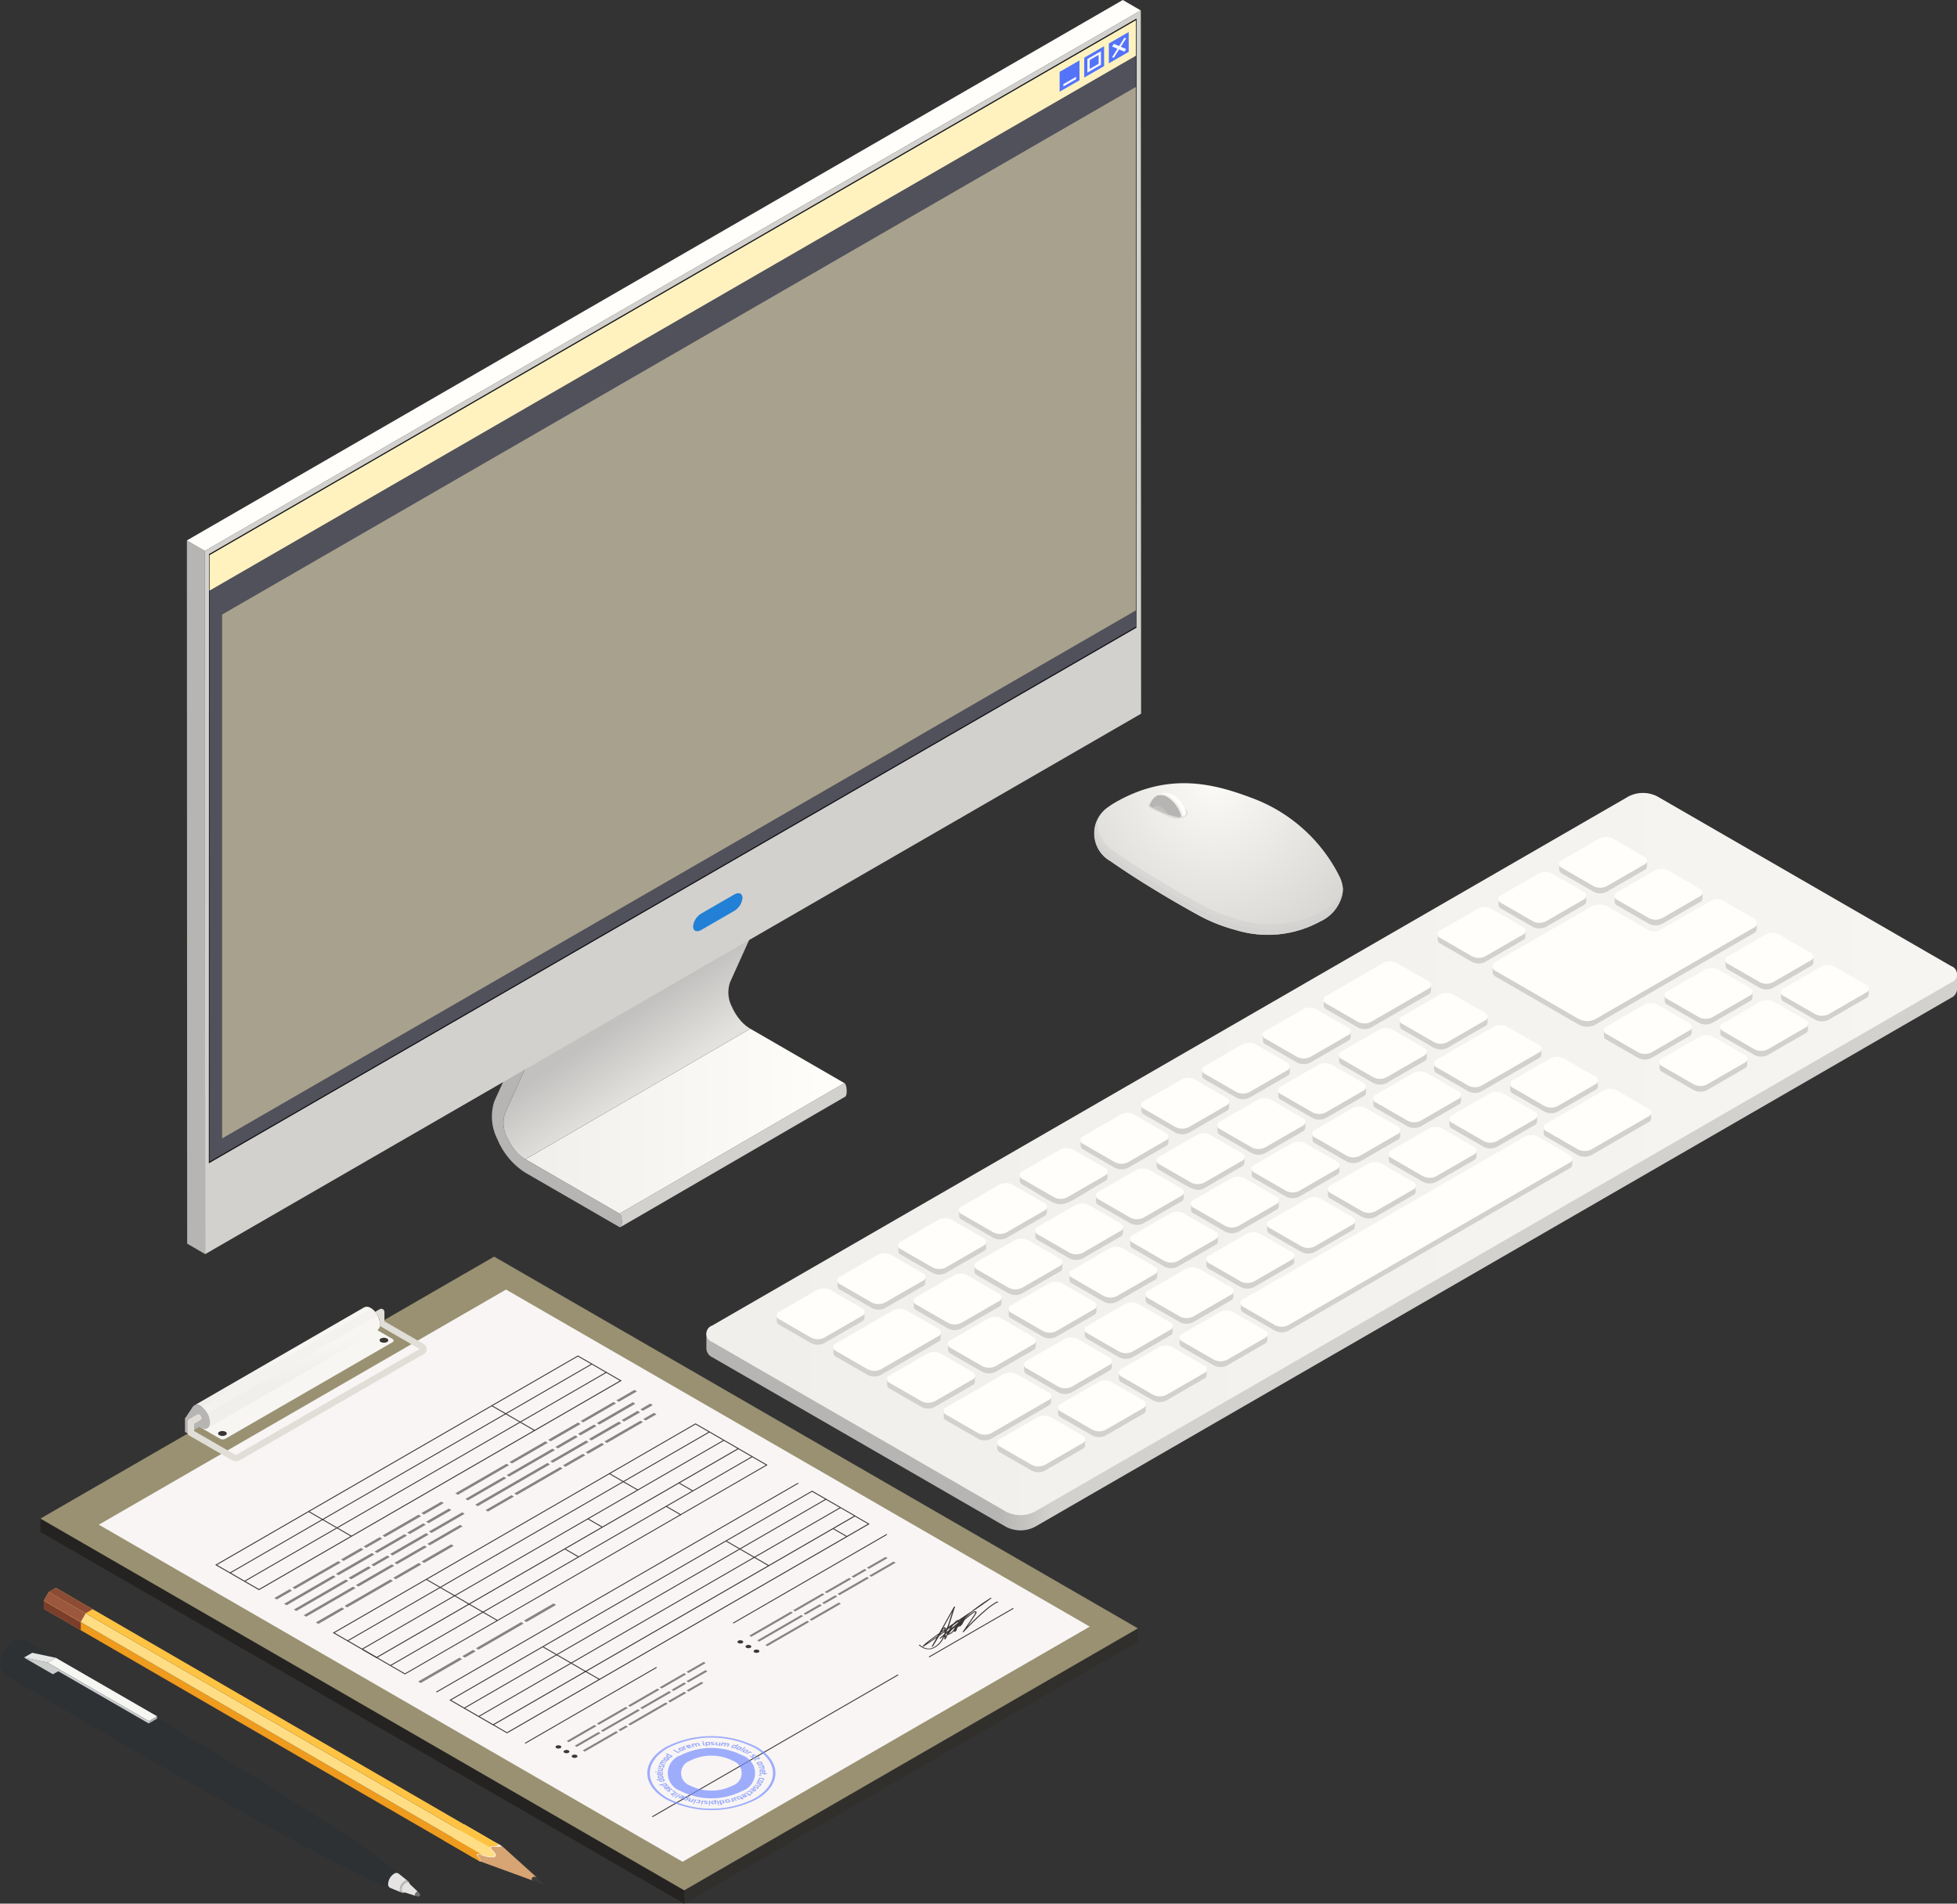 <svg xmlns="http://www.w3.org/2000/svg" xmlns:xlink="http://www.w3.org/1999/xlink" width="129.617" height="126.069" viewBox="0 0 129.617 126.069">
  <rect x="0" y="0" width="129.617" height="126.069" fill="#333333" stroke="none"/>
  <defs>
    <linearGradient id="linear-gradient" y1="0.5" x2="1" y2="0.5" gradientUnits="objectBoundingBox">
      <stop offset="0" stop-color="#f0efec"/>
      <stop offset="1" stop-color="#fffefb"/>
    </linearGradient>
    <linearGradient id="linear-gradient-2" x1="0.519" y1="0.487" x2="0.643" y2="0.685" gradientUnits="objectBoundingBox">
      <stop offset="0" stop-color="#c2c1bf"/>
      <stop offset="1" stop-color="#e3e2df"/>
    </linearGradient>
    <linearGradient id="linear-gradient-3" x1="0.276" y1="0.5" x2="0.233" y2="0.5" gradientUnits="objectBoundingBox">
      <stop offset="0" stop-color="#d2d1ce"/>
      <stop offset="1" stop-color="#b6b5b3"/>
    </linearGradient>
    <linearGradient id="linear-gradient-4" y1="0.5" x2="1" y2="0.5" gradientUnits="objectBoundingBox">
      <stop offset="0" stop-color="#f0efec"/>
      <stop offset="1" stop-color="#f6f5f2"/>
    </linearGradient>
    <linearGradient id="linear-gradient-5" x1="-22.809" y1="0.438" x2="-22.758" y2="0.581" gradientUnits="objectBoundingBox">
      <stop offset="0" stop-color="#2d3133"/>
      <stop offset="0.172" stop-color="#2d3133"/>
      <stop offset="0.456" stop-color="#4e5254"/>
      <stop offset="0.478" stop-color="#4e5254"/>
      <stop offset="0.609" stop-color="#4e5254"/>
      <stop offset="0.653" stop-color="#3c4042"/>
      <stop offset="0.705" stop-color="#2d3133"/>
    </linearGradient>
    <linearGradient id="linear-gradient-6" x1="-13.863" y1="0.5" x2="-12.863" y2="0.5" gradientUnits="objectBoundingBox">
      <stop offset="0" stop-color="#eef1f1"/>
      <stop offset="1" stop-color="#f6f7f3"/>
    </linearGradient>
    <linearGradient id="linear-gradient-7" x1="-436.8" y1="-80.164" x2="-436.8" y2="-79.754" gradientUnits="objectBoundingBox">
      <stop offset="0.253" stop-color="#3b3b3b"/>
      <stop offset="0.426" stop-color="#636363"/>
      <stop offset="0.579" stop-color="#545454"/>
      <stop offset="0.732" stop-color="#3b3b3b"/>
    </linearGradient>
    <linearGradient id="linear-gradient-8" x1="-99.09" y1="0.279" x2="-98.961" y2="0.603" gradientUnits="objectBoundingBox">
      <stop offset="0" stop-color="#f5dfc1"/>
      <stop offset="0.259" stop-color="#f4ddbf"/>
      <stop offset="0.352" stop-color="#f1d9b8"/>
      <stop offset="0.418" stop-color="#ebd1ac"/>
      <stop offset="0.432" stop-color="#eacfa9"/>
      <stop offset="0.523" stop-color="#e6c69e"/>
      <stop offset="0.829" stop-color="#dbad7f"/>
      <stop offset="1" stop-color="#d7a474"/>
    </linearGradient>
    <clipPath id="clip-path">
      <path id="Trazado_189735" data-name="Trazado 189735" d="M314.833,444.586a1.49,1.49,0,0,1,.646.32l2.226,2.01-.319.185-3.459-1.263c-.135-.1-.345-.186-.389-.309l-.467-1,.158-.091Z" transform="translate(-313.071 -444.433)" fill="none"/>
    </clipPath>
    <linearGradient id="linear-gradient-9" x1="0.475" y1="0.393" x2="0.546" y2="0.581" gradientUnits="objectBoundingBox">
      <stop offset="0" stop-color="#f7f6f3"/>
      <stop offset="1" stop-color="#f0efec"/>
    </linearGradient>
    <radialGradient id="radial-gradient" cx="0.468" cy="0.02" r="1.297" gradientTransform="translate(0.196) scale(0.608 1)" gradientUnits="objectBoundingBox">
      <stop offset="0" stop-color="#fdfcf9"/>
      <stop offset="1" stop-color="#d2d1ce"/>
    </radialGradient>
    <clipPath id="clip-path-2">
      <path id="Trazado_189788" data-name="Trazado 189788" d="M376.843,346.948a6.843,6.843,0,0,0,1.857.768.912.912,0,0,0,.441-.077c.151-.076.241-.227.183-.531l-.264-1.319s-1.19-1.046-1.716-.438A1.6,1.6,0,0,0,376.843,346.948Z" transform="translate(-376.772 -345.161)" fill="none"/>
    </clipPath>
  </defs>
  <g id="Grupo_133446" data-name="Grupo 133446" transform="translate(-269.394 -272.335)">
    <g id="_4" data-name="4" transform="translate(269.394 272.336)">
      <g id="Grupo_133379" data-name="Grupo 133379" transform="translate(12.379)">
        <g id="Grupo_133378" data-name="Grupo 133378">
          <g id="Grupo_133377" data-name="Grupo 133377" transform="translate(20.193 46.481)" style="isolation: isolate">
            <path id="Trazado_189692" data-name="Trazado 189692" d="M333.437,368.549l-14.894,8.646,6.23,3.6,14.894-8.646Z" transform="translate(-316.313 -346.903)" fill="url(#linear-gradient)"/>
            <path id="Trazado_189693" data-name="Trazado 189693" d="M342.318,373.738a.309.309,0,0,0-.046-.077.145.145,0,0,0-.038-.033l-14.895,8.646a.162.162,0,0,1,.038.033.335.335,0,0,1,.046.077c.1.233.094.721-.022.788l14.895-8.645C342.413,374.459,342.421,373.971,342.318,373.738Z" transform="translate(-318.882 -348.386)" fill="#d2d1ce"/>
            <path id="Trazado_189694" data-name="Trazado 189694" d="M331.628,362.152a2.059,2.059,0,0,1-.135-1.646l4.049-8.959-14.894,8.645-4.05,8.96a2.06,2.06,0,0,0,.132,1.641,3.539,3.539,0,0,0,.569.9,2.61,2.61,0,0,0,.641.537l14.895-8.646a2.6,2.6,0,0,1-.641-.537A3.545,3.545,0,0,1,331.628,362.152Z" transform="translate(-315.712 -341.94)" fill="url(#linear-gradient-2)"/>
            <path id="Trazado_189695" data-name="Trazado 189695" d="M323.853,375.431l-6.23-3.6a3.1,3.1,0,0,1-1.207-1.433,2.064,2.064,0,0,1-.135-1.646l4.05-8.96.028-.159.025-8.724a.83.83,0,0,0-.388-.672c-.209-.12-.376-.025-.377.231l-.025,8.644L315.559,368a3.3,3.3,0,0,0,.216,2.525,4.757,4.757,0,0,0,1.846,2.2l6.23,3.6C324.059,376.447,324.062,375.552,323.853,375.431Z" transform="translate(-315.394 -341.544)" fill="#b6b5b3"/>
            <path id="Trazado_189696" data-name="Trazado 189696" d="M337,338.4a.882.882,0,0,0-.144-.225.705.705,0,0,0-.178-.149.263.263,0,0,0-.264-.027l-14.894,8.646a.263.263,0,0,1,.264.027.731.731,0,0,1,.178.149.9.9,0,0,1,.143.225.743.743,0,0,1,.067.3l-.025,8.724-.028.159,14.895-8.645.028-.16.025-8.723A.743.743,0,0,0,337,338.4Z" transform="translate(-317.183 -337.979)" fill="#b6b5b3"/>
          </g>
          <g id="_1" data-name="1">
            <path id="Trazado_189697" data-name="Trazado 189697" d="M288.087,370.142l-1.192-.693-.018-46.571,1.192.693Z" transform="translate(-286.877 -287.09)" fill="#b6b5b3"/>
            <path id="Trazado_189698" data-name="Trazado 189698" d="M288.069,308.817l-1.192-.693,61.988-35.789,1.192.693Z" transform="translate(-286.877 -272.336)" fill="#fffefb"/>
            <path id="Trazado_189699" data-name="Trazado 189699" d="M350.548,273.314l.018,46.571-61.988,35.789L288.56,309.1Z" transform="translate(-287.368 -272.621)" fill="#d2d1ce"/>
            <path id="Trazado_189700" data-name="Trazado 189700" d="M288.94,309.538l61.434-35.47-.009,40.343-61.435,35.469Z" transform="translate(-287.477 -272.842)" fill="#101014"/>
          </g>
          <path id="Trazado_189701" data-name="Trazado 189701" d="M336.953,357.043l-2.184,1.261c-.3.173-.544.071-.544-.229a1.128,1.128,0,0,1,.544-.857l2.184-1.261c.3-.173.543-.07.543.23A1.125,1.125,0,0,1,336.953,357.043Z" transform="translate(-300.699 -296.721)" fill="#2280d6"/>
        </g>
      </g>
      <g id="Grupo_133383" data-name="Grupo 133383" transform="translate(13.876 1.337)">
        <g id="Grupo_133382" data-name="Grupo 133382">
          <g id="Grupo_133380" data-name="Grupo 133380">
            <path id="Trazado_189702" data-name="Trazado 189702" d="M350.35,315.311l-61.359,35.426V312.8l61.359-35.426Z" transform="translate(-288.991 -275.144)" fill="#788eff" opacity="0.2"/>
            <path id="Trazado_189703" data-name="Trazado 189703" d="M350.35,315.311l-61.359,35.426V312.8l61.359-35.426Z" transform="translate(-288.991 -275.144)" fill="#fff2bf" opacity="0.2"/>
            <path id="Trazado_189704" data-name="Trazado 189704" d="M290.17,315.407V350.1l44.476-25.679c0-.027,16.046-9.291,16.046-9.291V280.465Z" transform="translate(-289.335 -276.046)" fill="#fff2bf" opacity="0.5"/>
            <path id="Trazado_189705" data-name="Trazado 189705" d="M350.35,276.576,288.991,312V309.65l61.359-35.426Z" transform="translate(-288.991 -274.224)" fill="#fff2bf"/>
          </g>
          <g id="Grupo_133381" data-name="Grupo 133381" transform="translate(56.306 0.782)">
            <path id="Trazado_189706" data-name="Trazado 189706" d="M369.825,279.3l-1.315.759v-1.315l1.315-.759Z" transform="translate(-368.51 -276.105)" fill="#5373f9"/>
            <path id="Trazado_189707" data-name="Trazado 189707" d="M372.127,277.973l-1.315.759v-1.315l1.315-.759Z" transform="translate(-369.182 -275.717)" fill="#5373f9"/>
            <path id="Trazado_189708" data-name="Trazado 189708" d="M371.106,277.64v.9l.9-.518v-.9Zm.744.315-.59.341v-.59l.59-.341Z" transform="translate(-369.268 -275.852)" fill="#f7f8ff"/>
            <path id="Trazado_189709" data-name="Trazado 189709" d="M374.429,276.644l-1.315.759v-1.315l1.315-.759Z" transform="translate(-369.854 -275.329)" fill="#5373f9"/>
            <path id="Trazado_189710" data-name="Trazado 189710" d="M373.418,276.444l.351.148-.351.554.113.048.351-.554.351.148.113-.178-.351-.148.351-.554-.113-.048-.351.554-.351-.148Z" transform="translate(-369.943 -275.484)" fill="#f7f8ff"/>
            <path id="Trazado_189711" data-name="Trazado 189711" d="M369.7,279.673l-.842.486V280l.842-.486Z" transform="translate(-368.61 -276.55)" fill="#f7f8ff"/>
          </g>
        </g>
      </g>
      <g id="Grupo_133386" data-name="Grupo 133386" transform="translate(46.786 52.513)">
        <g id="Grupo_133385" data-name="Grupo 133385">
          <path id="Trazado_189712" data-name="Trazado 189712" d="M324.171,393.931v1.035a.666.666,0,0,0,.393.548l19.458,11.234a2.094,2.094,0,0,0,1.9,0l60.69-35.04a.666.666,0,0,0,.392-.547v-1Z" transform="translate(-324.17 -358.143)" fill="url(#linear-gradient-3)"/>
          <g id="Grupo_133384" data-name="Grupo 133384">
            <path id="Trazado_189713" data-name="Trazado 189713" d="M406.608,372.078l-60.69,35.04a2.094,2.094,0,0,1-1.9,0l-19.458-11.234a.578.578,0,0,1,0-1.095l60.69-35.04a2.091,2.091,0,0,1,1.9,0l19.459,11.234A.578.578,0,0,1,406.608,372.078Z" transform="translate(-324.17 -359.522)" fill="url(#linear-gradient-4)"/>
            <path id="Trazado_189714" data-name="Trazado 189714" d="M376.1,366.532a.178.178,0,0,1,0-.085.182.182,0,0,1,0-.086.275.275,0,0,1,.167-.295l2.492-1.439a.967.967,0,0,1,.877,0l2.1,1.21a.278.278,0,0,1,.167.3.215.215,0,0,1,0,.085.221.221,0,0,1,0,.086.276.276,0,0,1-.167.295l-2.493,1.439a.966.966,0,0,1-.877,0l-2.1-1.21A.277.277,0,0,1,376.1,366.532Zm4.191-2.028,2.1,1.211a.974.974,0,0,0,.877,0l2.493-1.439a.278.278,0,0,0,.167-.3.215.215,0,0,0,0-.085.22.22,0,0,0,0-.086.276.276,0,0,0-.167-.295l-2.1-1.211a.974.974,0,0,0-.877,0l-2.492,1.439a.276.276,0,0,0-.167.3.179.179,0,0,0,0,.085.184.184,0,0,0,0,.086A.274.274,0,0,0,380.294,364.5Zm-8.048,4.646,2.1,1.211a.973.973,0,0,0,.877,0l2.493-1.439a.278.278,0,0,0,.167-.3.213.213,0,0,0,0-.085.219.219,0,0,0,0-.086.276.276,0,0,0-.167-.295l-2.1-1.211a.975.975,0,0,0-.877,0l-2.492,1.439a.277.277,0,0,0-.167.3.179.179,0,0,0,0,.085.184.184,0,0,0,0,.086A.274.274,0,0,0,372.246,369.151ZM339.809,396.3l2.1,1.211a.974.974,0,0,0,.877,0l2.493-1.439a.278.278,0,0,0,.167-.3.215.215,0,0,0,0-.085.221.221,0,0,0,0-.086.276.276,0,0,0-.167-.295l-2.1-1.211a.973.973,0,0,0-.877,0l-2.492,1.439a.277.277,0,0,0-.167.3.179.179,0,0,0,0,.085.184.184,0,0,0,0,.086A.275.275,0,0,0,339.809,396.3Zm8.783-13.514,2.1,1.21a.967.967,0,0,0,.877,0l2.492-1.438a.277.277,0,0,0,.167-.3.218.218,0,0,0,0-.086.213.213,0,0,0,0-.085.277.277,0,0,0-.167-.3l-2.1-1.21a.969.969,0,0,0-.878,0l-2.492,1.439a.276.276,0,0,0-.167.3.213.213,0,0,0,0,.085.213.213,0,0,0,0,.085A.276.276,0,0,0,348.592,382.784Zm8.048-4.646,2.1,1.21a.968.968,0,0,0,.877,0l2.492-1.439a.275.275,0,0,0,.167-.295.221.221,0,0,0,0-.086.215.215,0,0,0,0-.085.277.277,0,0,0-.167-.3l-2.1-1.21a.969.969,0,0,0-.878,0l-2.492,1.439a.275.275,0,0,0-.167.3.213.213,0,0,0,0,.085.213.213,0,0,0,0,.085A.276.276,0,0,0,356.64,378.137Zm8.048-4.646,2.1,1.21a.967.967,0,0,0,.877,0l3.789-2.188a.275.275,0,0,0,.167-.295.184.184,0,0,0,0-.086.179.179,0,0,0,0-.085.276.276,0,0,0-.167-.3l-2.1-1.21a.967.967,0,0,0-.877,0l-3.79,2.188a.274.274,0,0,0-.167.295.219.219,0,0,0,0,.086.213.213,0,0,0,0,.085A.276.276,0,0,0,364.687,373.491Zm-4.024,2.323,2.1,1.211a.974.974,0,0,0,.877,0l2.492-1.439a.277.277,0,0,0,.167-.3.215.215,0,0,0,0-.085.221.221,0,0,0,0-.086.275.275,0,0,0-.167-.295l-2.1-1.211a.977.977,0,0,0-.878,0l-2.492,1.439a.276.276,0,0,0-.167.3.216.216,0,0,0,0,.085.22.22,0,0,0,0,.086A.274.274,0,0,0,360.664,375.814Zm-8.048,4.647,2.1,1.21a.967.967,0,0,0,.877,0l2.492-1.439a.276.276,0,0,0,.167-.3.213.213,0,0,0,0-.085.213.213,0,0,0,0-.085.275.275,0,0,0-.167-.3l-2.1-1.21a.969.969,0,0,0-.878,0l-2.492,1.438a.277.277,0,0,0-.167.3.213.213,0,0,0,0,.085.219.219,0,0,0,0,.086A.277.277,0,0,0,352.616,380.461Zm17.117-5.618,2.1,1.21a.967.967,0,0,0,.877,0l2.493-1.439a.276.276,0,0,0,.167-.295.221.221,0,0,0,0-.086.215.215,0,0,0,0-.085.278.278,0,0,0-.167-.3l-2.1-1.21a.967.967,0,0,0-.877,0l-2.492,1.439a.275.275,0,0,0-.167.3.179.179,0,0,0,0,.085.179.179,0,0,0,0,.085A.276.276,0,0,0,369.733,374.843Zm-32.191,18.585,2.1,1.211a.974.974,0,0,0,.877,0l2.493-1.439a.278.278,0,0,0,.167-.3.215.215,0,0,0,0-.085.221.221,0,0,0,0-.086.276.276,0,0,0-.167-.295l-2.1-1.211a.974.974,0,0,0-.877,0l-2.492,1.439a.277.277,0,0,0-.167.3.178.178,0,0,0,0,.085.182.182,0,0,0,0,.086A.275.275,0,0,0,337.542,393.428Zm28.167-16.261,2.1,1.21a.969.969,0,0,0,.878,0l2.492-1.439a.277.277,0,0,0,.167-.3.213.213,0,0,0,0-.085.213.213,0,0,0,0-.085.277.277,0,0,0-.167-.3l-2.1-1.21a.967.967,0,0,0-.877,0l-2.492,1.438a.277.277,0,0,0-.167.3.179.179,0,0,0,0,.085.184.184,0,0,0,0,.086A.277.277,0,0,0,365.709,377.167Zm-4.024,2.323,2.1,1.21a.969.969,0,0,0,.878,0l2.492-1.438a.278.278,0,0,0,.167-.3.221.221,0,0,0,0-.086.215.215,0,0,0,0-.085.278.278,0,0,0-.167-.3l-2.1-1.21a.967.967,0,0,0-.877,0l-2.492,1.439a.276.276,0,0,0-.167.3.179.179,0,0,0,0,.085.179.179,0,0,0,0,.085A.276.276,0,0,0,361.685,379.49Zm-4.024,2.324,2.1,1.21a.97.97,0,0,0,.878,0l2.492-1.439a.276.276,0,0,0,.167-.3.215.215,0,0,0,0-.085.215.215,0,0,0,0-.085.276.276,0,0,0-.167-.3l-2.1-1.21a.967.967,0,0,0-.877,0l-2.492,1.438a.277.277,0,0,0-.167.3.182.182,0,0,0,0,.086.178.178,0,0,0,0,.085A.277.277,0,0,0,357.661,381.813Zm-16.1,9.293,2.1,1.21a.969.969,0,0,0,.878,0l2.492-1.439a.276.276,0,0,0,.167-.295.218.218,0,0,0,0-.086.213.213,0,0,0,0-.085.277.277,0,0,0-.167-.3l-2.1-1.21a.967.967,0,0,0-.877,0l-2.492,1.439a.274.274,0,0,0-.167.295.184.184,0,0,0,0,.086.179.179,0,0,0,0,.085A.276.276,0,0,0,341.566,391.106Zm4.024-2.324,2.1,1.211a.977.977,0,0,0,.878,0l2.492-1.439a.278.278,0,0,0,.167-.3.213.213,0,0,0,0-.085.218.218,0,0,0,0-.086.276.276,0,0,0-.167-.295c-3.084-1.781-2.042-1.749-5.465.228a.276.276,0,0,0-.167.3.179.179,0,0,0,0,.085.184.184,0,0,0,0,.086A.275.275,0,0,0,345.589,388.782Zm4.024-2.323,2.1,1.21a.967.967,0,0,0,.877,0l2.493-1.439a.277.277,0,0,0,.167-.3.217.217,0,0,0,0-.085.217.217,0,0,0,0-.085.277.277,0,0,0-.167-.3l-2.1-1.21a.967.967,0,0,0-.877,0l-2.492,1.439a.274.274,0,0,0-.167.295.183.183,0,0,0,0,.086.178.178,0,0,0,0,.085A.277.277,0,0,0,349.613,386.46Zm4.024-2.324c2.057,1.188,2.414,1.533,2.972,1.21l2.493-1.438a.278.278,0,0,0,.167-.3.215.215,0,0,0,0-.085.221.221,0,0,0,0-.086.278.278,0,0,0-.167-.3l-2.1-1.21a.967.967,0,0,0-.877,0l-2.492,1.439a.276.276,0,0,0-.167.3.179.179,0,0,0,0,.085.179.179,0,0,0,0,.085A.275.275,0,0,0,353.637,384.136Zm-7.174,15.314a.219.219,0,0,0,0-.086.213.213,0,0,0,0-.085.278.278,0,0,0-.167-.3l-2.1-1.21a.967.967,0,0,0-.877,0l-3.79,2.188a.277.277,0,0,0-.167.3.215.215,0,0,0,0,.085.215.215,0,0,0,0,.085.277.277,0,0,0,.167.3l2.1,1.21a.967.967,0,0,0,.877,0l3.79-2.188A.276.276,0,0,0,346.463,399.45Zm-5.045-1.352a.221.221,0,0,0,0-.086.215.215,0,0,0,0-.085.278.278,0,0,0-.167-.3l-2.1-1.21a.967.967,0,0,0-.877,0l-2.492,1.439a.275.275,0,0,0-.167.295.184.184,0,0,0,0,.086.179.179,0,0,0,0,.085.276.276,0,0,0,.167.3l2.1,1.21a.967.967,0,0,0,.877,0l2.493-1.439A.276.276,0,0,0,341.418,398.1Zm3.151-12.99c3.021,1.743,1.976,1.785,5.465-.229a.276.276,0,0,0,.167-.3.215.215,0,0,0,0-.085.215.215,0,0,0,0-.085.276.276,0,0,0-.167-.3l-2.1-1.21a.969.969,0,0,0-.878,0l-2.492,1.438a.277.277,0,0,0-.167.3.218.218,0,0,0,0,.086.213.213,0,0,0,0,.085A.276.276,0,0,0,344.568,385.107Zm44.325-10.121a.219.219,0,0,0,0-.086.213.213,0,0,0,0-.085.276.276,0,0,0-.167-.3l-2.1-1.21a.97.97,0,0,0-.878,0l-2.492,1.439a.275.275,0,0,0-.167.295.221.221,0,0,0,0,.086.215.215,0,0,0,0,.085.277.277,0,0,0,.167.3l2.1,1.21a.967.967,0,0,0,.877,0l2.492-1.439A.274.274,0,0,0,388.893,374.987ZM339.15,395.228a.221.221,0,0,0,0-.086.215.215,0,0,0,0-.085.278.278,0,0,0-.167-.3l-2.1-1.21a.967.967,0,0,0-.877,0l-3.789,2.188a.276.276,0,0,0-.168.3.213.213,0,0,0,0,.085.213.213,0,0,0,0,.085.277.277,0,0,0,.168.3l2.1,1.21a.967.967,0,0,0,.877,0l3.79-2.188A.276.276,0,0,0,339.15,395.228Zm1.394-7.8,2.1,1.21a.969.969,0,0,0,.878,0l2.492-1.438a.277.277,0,0,0,.167-.3.215.215,0,0,0,0-.085.221.221,0,0,0,0-.086.276.276,0,0,0-.167-.3l-2.1-1.21a.969.969,0,0,0-.878,0l-2.492,1.439a.276.276,0,0,0-.167.3.213.213,0,0,0,0,.085.213.213,0,0,0,0,.085A.275.275,0,0,0,340.544,387.43Zm-4.024,2.324,2.1,1.21a.967.967,0,0,0,.877,0l2.492-1.439a.275.275,0,0,0,.167-.3.213.213,0,0,0,0-.085.213.213,0,0,0,0-.085.276.276,0,0,0-.167-.3l-2.1-1.21a.969.969,0,0,0-.878,0l-2.492,1.439a.275.275,0,0,0-.167.295.221.221,0,0,0,0,.086.215.215,0,0,0,0,.085A.277.277,0,0,0,336.521,389.754Zm-2.415,4.122a.218.218,0,0,0,0-.086.213.213,0,0,0,0-.085.276.276,0,0,0-.167-.3l-2.1-1.21a.969.969,0,0,0-.878,0l-2.492,1.439a.275.275,0,0,0-.167.295.219.219,0,0,0,0,.086.212.212,0,0,0,0,.085.277.277,0,0,0,.167.3l2.1,1.21a.967.967,0,0,0,.877,0l2.492-1.439A.275.275,0,0,0,334.105,393.876Zm-1.609-1.8,2.1,1.211a.973.973,0,0,0,.877,0l2.492-1.439a.277.277,0,0,0,.167-.3.213.213,0,0,0,0-.085.219.219,0,0,0,0-.086.275.275,0,0,0-.167-.295l-2.1-1.211a.976.976,0,0,0-.878,0l-2.492,1.439a.277.277,0,0,0-.167.3.215.215,0,0,0,0,.085.221.221,0,0,0,0,.086A.275.275,0,0,0,332.5,392.076Zm68.122-19.783a.276.276,0,0,0-.167-.3l-2.1-1.21a.967.967,0,0,0-.877,0l-2.493,1.439a.276.276,0,0,0-.167.295.221.221,0,0,0,0,.086.215.215,0,0,0,0,.085.278.278,0,0,0,.167.3l2.1,1.21a.967.967,0,0,0,.877,0l2.492-1.439a.275.275,0,0,0,.167-.295.184.184,0,0,0,0-.086A.179.179,0,0,0,400.619,372.294Zm-14.532-3.887-2.759-1.594a1.211,1.211,0,0,0-1.09,0l-6.315,3.647a.349.349,0,0,0-.211.357.221.221,0,0,0,0,.086.215.215,0,0,0,0,.085.349.349,0,0,0,.211.357l5.5,3.178a1.2,1.2,0,0,0,1.09,0l10.475-6.048a.348.348,0,0,0,.212-.357.267.267,0,0,0,0-.085.274.274,0,0,0,0-.086.349.349,0,0,0-.212-.357l-2.048-1.183a.8.8,0,0,0-.725,0l-3.519,2A.685.685,0,0,1,386.087,368.406Zm-3.577,9.668-2.1-1.21a.967.967,0,0,0-.877,0l-2.492,1.439a.276.276,0,0,0-.167.3.179.179,0,0,0,0,.085.179.179,0,0,0,0,.085.276.276,0,0,0,.167.3l2.1,1.21a.967.967,0,0,0,.877,0l2.493-1.438a.278.278,0,0,0,.167-.3.221.221,0,0,0,0-.086.215.215,0,0,0,0-.085A.278.278,0,0,0,382.51,378.074Zm10.239-5.877-2.1-1.211a.976.976,0,0,0-.878,0l-2.492,1.439a.276.276,0,0,0-.167.3.213.213,0,0,0,0,.085.219.219,0,0,0,0,.086.274.274,0,0,0,.167.295l2.1,1.211a.974.974,0,0,0,.877,0l2.492-1.439a.277.277,0,0,0,.167-.3.215.215,0,0,0,0-.085.221.221,0,0,0,0-.086A.275.275,0,0,0,392.749,372.2ZM374.462,382.72l-2.1-1.21a.968.968,0,0,0-.877,0L369,382.95a.276.276,0,0,0-.167.3.179.179,0,0,0,0,.085.179.179,0,0,0,0,.085.275.275,0,0,0,.167.3l2.1,1.21a.967.967,0,0,0,.877,0l2.493-1.438a.278.278,0,0,0,.167-.3.215.215,0,0,0,0-.085.221.221,0,0,0,0-.086A.278.278,0,0,0,374.462,382.72ZM391.141,370.4a.218.218,0,0,0,0,.086.213.213,0,0,0,0,.085.276.276,0,0,0,.167.3l2.1,1.21a.967.967,0,0,0,.877,0l2.492-1.439a.275.275,0,0,0,.167-.3.217.217,0,0,0,0-.085.217.217,0,0,0,0-.085.276.276,0,0,0-.167-.3l-2.1-1.21a.969.969,0,0,0-.878,0l-2.492,1.439A.275.275,0,0,0,391.141,370.4Zm-32.774,21.616-2.1-1.211a.974.974,0,0,0-.877,0l-2.492,1.439a.277.277,0,0,0-.167.3.179.179,0,0,0,0,.085.184.184,0,0,0,0,.086.275.275,0,0,0,.167.295l2.1,1.211a.974.974,0,0,0,.877,0l2.493-1.439a.278.278,0,0,0,.167-.3.215.215,0,0,0,0-.085.221.221,0,0,0,0-.086A.276.276,0,0,0,358.367,392.014Zm8.048-4.646-2.1-1.211a.966.966,0,0,0-.877,0l-2.492,1.439a.275.275,0,0,0-.167.3.178.178,0,0,0,0,.085.182.182,0,0,0,0,.086.273.273,0,0,0,.167.295l2.1,1.211a.974.974,0,0,0,.877,0l2.493-1.439a.278.278,0,0,0,.167-.3.211.211,0,0,0,0-.085.216.216,0,0,0,0-.086A.276.276,0,0,0,366.415,387.368Zm-4.024,2.323-2.1-1.21a.967.967,0,0,0-.877,0l-2.492,1.439a.274.274,0,0,0-.167.295.184.184,0,0,0,0,.086.179.179,0,0,0,0,.085.277.277,0,0,0,.167.3l2.1,1.21a.968.968,0,0,0,.877,0l2.493-1.439a.276.276,0,0,0,.167-.295.221.221,0,0,0,0-.086.215.215,0,0,0,0-.085A.278.278,0,0,0,362.391,389.69Zm-8.048,4.646-2.1-1.21a.967.967,0,0,0-.877,0l-2.492,1.439a.274.274,0,0,0-.167.295.18.18,0,0,0,0,.086.177.177,0,0,0,0,.085.276.276,0,0,0,.167.3l2.1,1.21a.967.967,0,0,0,.877,0l2.493-1.439a.276.276,0,0,0,.167-.295.223.223,0,0,0,0-.086.217.217,0,0,0,0-.085A.278.278,0,0,0,354.343,394.337Zm-4.024,2.324-2.1-1.211a.974.974,0,0,0-.877,0l-2.492,1.439a.275.275,0,0,0-.167.3.179.179,0,0,0,0,.085.184.184,0,0,0,0,.086.275.275,0,0,0,.167.3l2.1,1.21a.967.967,0,0,0,.877,0l2.493-1.439a.277.277,0,0,0,.167-.3.213.213,0,0,0,0-.085.218.218,0,0,0,0-.086A.276.276,0,0,0,350.319,396.66Zm20.119-11.616-2.1-1.21a.967.967,0,0,0-.877,0l-2.492,1.439a.275.275,0,0,0-.167.295.185.185,0,0,0,0,.086.181.181,0,0,0,0,.085.277.277,0,0,0,.167.3l2.1,1.21a.967.967,0,0,0,.877,0l2.493-1.439a.277.277,0,0,0,.167-.3.213.213,0,0,0,0-.085.213.213,0,0,0,0-.085A.277.277,0,0,0,370.439,385.044Zm8.048-4.646-2.1-1.21a.968.968,0,0,0-.877,0l-2.492,1.438a.277.277,0,0,0-.167.3.182.182,0,0,0,0,.086.178.178,0,0,0,0,.085.277.277,0,0,0,.167.3l2.1,1.21a.967.967,0,0,0,.877,0l2.493-1.439a.277.277,0,0,0,.167-.3.215.215,0,0,0,0-.085.215.215,0,0,0,0-.085A.277.277,0,0,0,378.486,380.4Zm-21.892,16.8-2.1-1.21a.967.967,0,0,0-.877,0l-2.493,1.439a.277.277,0,0,0-.167.3.213.213,0,0,0,0,.085.218.218,0,0,0,0,.086.276.276,0,0,0,.167.295l2.1,1.211a.974.974,0,0,0,.877,0l2.492-1.439a.277.277,0,0,0,.167-.3.18.18,0,0,0,0-.085.186.186,0,0,0,0-.086A.277.277,0,0,0,356.595,397.2Zm4.024-2.323-2.1-1.21a.967.967,0,0,0-.877,0l-2.493,1.438a.278.278,0,0,0-.167.3.218.218,0,0,0,0,.086.213.213,0,0,0,0,.085.278.278,0,0,0,.167.3l2.1,1.21a.966.966,0,0,0,.877,0l2.492-1.439a.276.276,0,0,0,.167-.3.181.181,0,0,0,0-.085.181.181,0,0,0,0-.085A.276.276,0,0,0,360.618,394.874Zm-8.048,4.646-2.1-1.21a.967.967,0,0,0-.877,0l-2.493,1.439a.276.276,0,0,0-.167.295.221.221,0,0,0,0,.086.215.215,0,0,0,0,.085.278.278,0,0,0,.167.3l2.1,1.21a.966.966,0,0,0,.877,0l2.492-1.439a.276.276,0,0,0,.167-.3.179.179,0,0,0,0-.085.179.179,0,0,0,0-.085A.276.276,0,0,0,352.571,399.521Zm-4.024,2.324-2.1-1.211a.974.974,0,0,0-.877,0l-2.493,1.439a.278.278,0,0,0-.167.3.216.216,0,0,0,0,.085.221.221,0,0,0,0,.086.276.276,0,0,0,.167.295l2.1,1.211a.974.974,0,0,0,.877,0l2.492-1.439a.277.277,0,0,0,.167-.3.178.178,0,0,0,0-.085.182.182,0,0,0,0-.086A.274.274,0,0,0,348.547,401.844Zm30.215-25.871-2.1-1.21a.969.969,0,0,0-.878,0L372,376.951a.275.275,0,0,0-.167.3.181.181,0,0,0,0,.085.181.181,0,0,0,0,.085.276.276,0,0,0,.167.3l2.1,1.21a.967.967,0,0,0,.877,0l3.79-2.188a.275.275,0,0,0,.167-.295.183.183,0,0,0,0-.086.179.179,0,0,0,0-.085A.277.277,0,0,0,378.762,375.973Zm7.273,4.227-2.1-1.21a.967.967,0,0,0-.877,0l-3.79,2.187a.277.277,0,0,0-.167.3.221.221,0,0,0,0,.086.215.215,0,0,0,0,.085.277.277,0,0,0,.167.3l2.1,1.21a.97.97,0,0,0,.878,0l3.789-2.188a.276.276,0,0,0,.167-.3.179.179,0,0,0,0-.085.179.179,0,0,0,0-.085A.276.276,0,0,0,386.035,380.2Zm10.393-5.879-2.1-1.211a.973.973,0,0,0-.877,0l-2.493,1.439a.278.278,0,0,0-.167.3.213.213,0,0,0,0,.085.219.219,0,0,0,0,.086.276.276,0,0,0,.167.295l2.1,1.211a.974.974,0,0,0,.877,0l2.492-1.439a.276.276,0,0,0,.167-.3.181.181,0,0,0,0-.085.186.186,0,0,0,0-.086A.274.274,0,0,0,396.428,374.321Zm-4.024,2.323-2.1-1.21a.967.967,0,0,0-.877,0l-2.493,1.439a.276.276,0,0,0-.167.295.219.219,0,0,0,0,.086.213.213,0,0,0,0,.085.277.277,0,0,0,.167.3l2.1,1.21a.967.967,0,0,0,.877,0l2.492-1.439a.275.275,0,0,0,.167-.295.183.183,0,0,0,0-.086.179.179,0,0,0,0-.085A.277.277,0,0,0,392.4,376.644Zm-11.6,6.618-2.1-1.21a.967.967,0,0,0-.877,0L359.2,392.812a.276.276,0,0,0-.167.295.221.221,0,0,0,0,.086.215.215,0,0,0,0,.085.278.278,0,0,0,.167.3l2.1,1.21a.967.967,0,0,0,.877,0l18.636-10.76a.276.276,0,0,0,.167-.295.218.218,0,0,0,0-.086.213.213,0,0,0,0-.085A.278.278,0,0,0,380.8,383.261Zm-15.411.43-2.1-1.21a.967.967,0,0,0-.877,0l-2.492,1.438a.277.277,0,0,0-.167.3.184.184,0,0,0,0,.086.179.179,0,0,0,0,.085.276.276,0,0,0,.167.3l2.1,1.21a.966.966,0,0,0,.877,0l2.493-1.439a.277.277,0,0,0,.167-.3.215.215,0,0,0,0-.085.215.215,0,0,0,0-.085A.277.277,0,0,0,365.394,383.692Zm-4.024,2.323-2.1-1.21a.967.967,0,0,0-.877,0l-2.492,1.439a.276.276,0,0,0-.167.3.176.176,0,0,0,0,.085.176.176,0,0,0,0,.085.275.275,0,0,0,.167.3l2.1,1.21a.966.966,0,0,0,.877,0l2.493-1.438a.278.278,0,0,0,.167-.3.213.213,0,0,0,0-.085.218.218,0,0,0,0-.086A.278.278,0,0,0,361.37,386.014Zm8.048-4.646-2.1-1.21a.968.968,0,0,0-.877,0l-2.492,1.439a.276.276,0,0,0-.167.3.179.179,0,0,0,0,.085.179.179,0,0,0,0,.085.276.276,0,0,0,.167.3l2.1,1.21a.967.967,0,0,0,.877,0l2.493-1.438a.278.278,0,0,0,.167-.3.221.221,0,0,0,0-.086.215.215,0,0,0,0-.085A.278.278,0,0,0,369.417,381.368ZM383.8,366.157a.218.218,0,0,0,0,.086.213.213,0,0,0,0,.085.276.276,0,0,0,.167.3l2.1,1.21a.967.967,0,0,0,.877,0l2.492-1.439a.275.275,0,0,0,.167-.3.213.213,0,0,0,0-.085.212.212,0,0,0,0-.085.276.276,0,0,0-.167-.3l-2.1-1.21a.969.969,0,0,0-.878,0l-2.492,1.439A.274.274,0,0,0,383.8,366.157Zm-10.354,12.888-2.1-1.211a.974.974,0,0,0-.877,0l-2.492,1.439a.276.276,0,0,0-.167.3.18.18,0,0,0,0,.085.184.184,0,0,0,0,.086.277.277,0,0,0,.167.3l2.1,1.21a.967.967,0,0,0,.877,0l2.493-1.439a.277.277,0,0,0,.167-.3.213.213,0,0,0,0-.085.213.213,0,0,0,0-.085A.277.277,0,0,0,373.441,379.046Zm-16.1,9.293-2.1-1.21a.967.967,0,0,0-.877,0l-2.492,1.439a.275.275,0,0,0-.167.295.183.183,0,0,0,0,.086.179.179,0,0,0,0,.085.277.277,0,0,0,.167.3l2.1,1.21a.967.967,0,0,0,.877,0l2.493-1.439a.277.277,0,0,0,.167-.3.213.213,0,0,0,0-.085.213.213,0,0,0,0-.085A.277.277,0,0,0,357.346,388.338Zm-8.048,4.646-2.1-1.21a.967.967,0,0,0-.877,0l-2.492,1.439a.274.274,0,0,0-.167.295.182.182,0,0,0,0,.086.178.178,0,0,0,0,.085.277.277,0,0,0,.167.3l2.1,1.21a.966.966,0,0,0,.877,0l2.493-1.439a.276.276,0,0,0,.167-.295.221.221,0,0,0,0-.086.215.215,0,0,0,0-.085A.278.278,0,0,0,349.3,392.984Zm4.024-2.323-2.1-1.211a.975.975,0,0,0-.877,0l-2.492,1.439a.277.277,0,0,0-.167.3.179.179,0,0,0,0,.085.184.184,0,0,0,0,.086.275.275,0,0,0,.167.295l2.1,1.211a.974.974,0,0,0,.877,0l2.493-1.439a.278.278,0,0,0,.167-.3.213.213,0,0,0,0-.085.218.218,0,0,0,0-.086A.276.276,0,0,0,353.322,390.662Z" transform="translate(-323.634 -359.175)" fill="#d2d1ce"/>
            <path id="Trazado_189715" data-name="Trazado 189715" d="M333.939,393.817l-2.492,1.439a.967.967,0,0,1-.877,0l-2.1-1.21a.267.267,0,0,1,0-.506l2.492-1.439a.969.969,0,0,1,.878,0l2.1,1.21A.267.267,0,0,1,333.939,393.817Zm4.024-2.829-2.1-1.211a.976.976,0,0,0-.878,0l-2.492,1.439a.267.267,0,0,0,0,.506l2.1,1.211a.974.974,0,0,0,.877,0l2.492-1.439A.267.267,0,0,0,337.963,390.989Zm4.024-2.324-2.1-1.21a.969.969,0,0,0-.878,0l-2.492,1.439a.267.267,0,0,0,0,.506l2.1,1.21a.967.967,0,0,0,.877,0l2.492-1.439A.267.267,0,0,0,341.987,388.665Zm4.024-2.324-2.1-1.21a.969.969,0,0,0-.878,0l-2.492,1.439a.267.267,0,0,0,0,.506l2.1,1.21a.967.967,0,0,0,.877,0l2.492-1.438A.268.268,0,0,0,346.011,386.341Zm4.024-2.323-2.1-1.21a.969.969,0,0,0-.878,0l-2.492,1.438a.268.268,0,0,0,0,.507l2.1,1.21a.967.967,0,0,0,.877,0l2.492-1.439A.267.267,0,0,0,350.035,384.019Zm4.024-2.324-2.1-1.21a.969.969,0,0,0-.878,0l-2.492,1.439a.267.267,0,0,0,0,.506l2.1,1.21a.967.967,0,0,0,.877,0l2.492-1.439A.267.267,0,0,0,354.058,381.695Zm4.024-2.323-2.1-1.21a.969.969,0,0,0-.878,0l-2.492,1.438a.268.268,0,0,0,0,.507l2.1,1.21a.967.967,0,0,0,.877,0l2.492-1.439A.267.267,0,0,0,358.082,379.372Zm4.024-2.324-2.1-1.21a.969.969,0,0,0-.878,0l-2.492,1.439a.267.267,0,0,0,0,.506l2.1,1.21a.967.967,0,0,0,.877,0l2.492-1.439A.267.267,0,0,0,362.106,377.049Zm4.024-2.323-2.1-1.211a.976.976,0,0,0-.878,0l-2.492,1.439a.267.267,0,0,0,0,.506l2.1,1.211a.974.974,0,0,0,.877,0l2.492-1.439A.267.267,0,0,0,366.13,374.726Zm5.321-3.073-2.1-1.21a.967.967,0,0,0-.877,0l-3.79,2.188a.267.267,0,0,0,0,.506l2.1,1.21a.966.966,0,0,0,.877,0l3.789-2.188A.267.267,0,0,0,371.451,371.653Zm17.276,2.769-2.1-1.21a.969.969,0,0,0-.878,0l-2.492,1.439a.267.267,0,0,0,0,.506l2.1,1.21a.967.967,0,0,0,.877,0l2.492-1.439A.267.267,0,0,0,388.727,374.422Zm4.024-2.323-2.1-1.211a.976.976,0,0,0-.878,0l-2.492,1.439a.267.267,0,0,0,0,.506l2.1,1.211a.974.974,0,0,0,.877,0l2.492-1.439A.267.267,0,0,0,392.75,372.1Zm4.024-2.324-2.1-1.21a.969.969,0,0,0-.878,0l-2.492,1.439a.267.267,0,0,0,0,.506l2.1,1.21a.967.967,0,0,0,.877,0l2.492-1.439A.267.267,0,0,0,396.774,369.776Zm-4.37,6.77-2.1-1.21a.966.966,0,0,0-.877,0l-2.493,1.439a.267.267,0,0,0,0,.506l2.1,1.21a.967.967,0,0,0,.877,0l2.492-1.439A.267.267,0,0,0,392.4,376.546Zm4.024-2.323-2.1-1.211a.974.974,0,0,0-.877,0l-2.493,1.439a.267.267,0,0,0,0,.506l2.1,1.211a.974.974,0,0,0,.877,0l2.492-1.439A.267.267,0,0,0,396.429,374.223Zm4.024-2.324-2.1-1.21a.967.967,0,0,0-.877,0l-2.493,1.439a.267.267,0,0,0,0,.506l2.1,1.21a.967.967,0,0,0,.877,0l2.492-1.439A.267.267,0,0,0,400.453,371.9Zm-61.468,22.764-2.1-1.21a.967.967,0,0,0-.877,0l-3.789,2.188a.267.267,0,0,0,0,.506l2.1,1.21a.967.967,0,0,0,.877,0l3.79-2.188A.267.267,0,0,0,338.984,394.663Zm4.024-2.323-2.1-1.211a.973.973,0,0,0-.877,0l-2.492,1.439a.267.267,0,0,0,0,.506l2.1,1.211a.974.974,0,0,0,.877,0l2.493-1.439A.267.267,0,0,0,343.008,392.341Zm4.024-2.324-2.1-1.21a.967.967,0,0,0-.877,0l-2.492,1.439a.267.267,0,0,0,0,.506l2.1,1.21a.969.969,0,0,0,.878,0l2.492-1.439A.267.267,0,0,0,347.032,390.017Zm4.024-2.323-2.1-1.211a.974.974,0,0,0-.877,0l-2.492,1.439a.267.267,0,0,0,0,.506l2.1,1.211a.976.976,0,0,0,.878,0l2.492-1.439A.267.267,0,0,0,351.056,387.695Zm4.024-2.324-2.1-1.21a.967.967,0,0,0-.877,0l-2.492,1.439a.267.267,0,0,0,0,.506l2.1,1.21a.969.969,0,0,0,.878,0l2.492-1.439A.267.267,0,0,0,355.08,385.371Zm4.024-2.324-2.1-1.21a.966.966,0,0,0-.877,0l-2.492,1.439a.267.267,0,0,0,0,.506l2.1,1.21a.969.969,0,0,0,.878,0l2.492-1.438A.268.268,0,0,0,359.1,383.047Zm4.024-2.323-2.1-1.21a.966.966,0,0,0-.877,0l-2.492,1.438a.268.268,0,0,0,0,.507l2.1,1.21a.969.969,0,0,0,.878,0l2.492-1.439A.267.267,0,0,0,363.127,380.725Zm4.024-2.324-2.1-1.21a.967.967,0,0,0-.877,0l-2.492,1.439a.267.267,0,0,0,0,.506l2.1,1.21a.969.969,0,0,0,.878,0l2.492-1.439A.267.267,0,0,0,367.151,378.4Zm4.024-2.323-2.1-1.21a.967.967,0,0,0-.877,0l-2.492,1.438a.268.268,0,0,0,0,.507l2.1,1.21a.969.969,0,0,0,.878,0l2.492-1.439A.267.267,0,0,0,371.175,376.078Zm4.024-2.324-2.1-1.21a.967.967,0,0,0-.877,0l-2.492,1.439a.267.267,0,0,0,0,.506l2.1,1.21a.97.97,0,0,0,.878,0l2.492-1.439A.267.267,0,0,0,375.2,373.754Zm-33.947,23.778-2.1-1.21a.967.967,0,0,0-.877,0l-2.492,1.439a.267.267,0,0,0,0,.506l2.1,1.21a.967.967,0,0,0,.877,0l2.493-1.439A.267.267,0,0,0,341.252,397.533Zm4.024-2.323-2.1-1.211a.974.974,0,0,0-.877,0l-2.492,1.439a.267.267,0,0,0,0,.506l2.1,1.211a.974.974,0,0,0,.877,0l2.493-1.439A.267.267,0,0,0,345.275,395.21Zm4.024-2.324-2.1-1.21a.967.967,0,0,0-.877,0l-2.492,1.439a.267.267,0,0,0,0,.506l2.1,1.21a.967.967,0,0,0,.877,0l2.493-1.439A.267.267,0,0,0,349.3,392.886Zm4.024-2.323-2.1-1.211a.973.973,0,0,0-.877,0l-2.492,1.439a.267.267,0,0,0,0,.506l2.1,1.211a.974.974,0,0,0,.877,0l2.493-1.439A.267.267,0,0,0,353.323,390.564Zm-4.775,11.183-2.1-1.211a.974.974,0,0,0-.877,0l-2.493,1.439a.267.267,0,0,0,0,.506l2.1,1.211a.974.974,0,0,0,.877,0l2.492-1.439A.267.267,0,0,0,348.548,401.746Zm4.024-2.324-2.1-1.21a.967.967,0,0,0-.877,0l-2.493,1.439a.267.267,0,0,0,0,.506l2.1,1.21a.967.967,0,0,0,.877,0l2.492-1.439A.267.267,0,0,0,352.572,399.423ZM356.6,397.1l-2.1-1.211a.974.974,0,0,0-.877,0l-2.493,1.439a.267.267,0,0,0,0,.506l2.1,1.21a.967.967,0,0,0,.877,0l2.492-1.438A.267.267,0,0,0,356.6,397.1Zm4.024-2.324-2.1-1.21a.967.967,0,0,0-.877,0l-2.493,1.439a.267.267,0,0,0,0,.506l2.1,1.21a.967.967,0,0,0,.877,0l2.492-1.439A.267.267,0,0,0,360.62,394.776ZM386.036,380.1l-2.1-1.21a.967.967,0,0,0-.877,0l-3.79,2.188a.267.267,0,0,0,0,.506l2.1,1.21a.969.969,0,0,0,.878,0l3.789-2.188A.267.267,0,0,0,386.036,380.1Zm-28.689,8.138-2.1-1.21a.966.966,0,0,0-.877,0l-2.492,1.439a.267.267,0,0,0,0,.506l2.1,1.21a.967.967,0,0,0,.877,0l2.493-1.439A.267.267,0,0,0,357.347,388.24Zm4.024-2.324-2.1-1.21a.967.967,0,0,0-.877,0l-2.492,1.439a.267.267,0,0,0,0,.506l2.1,1.21a.967.967,0,0,0,.877,0l2.493-1.438A.268.268,0,0,0,361.371,385.916Zm4.024-2.323-2.1-1.21a.967.967,0,0,0-.877,0l-2.492,1.438a.268.268,0,0,0,0,.507l2.1,1.21a.967.967,0,0,0,.877,0l2.493-1.439A.267.267,0,0,0,365.395,383.594Zm4.024-2.324-2.1-1.21a.967.967,0,0,0-.877,0l-2.492,1.439a.267.267,0,0,0,0,.506l2.1,1.21a.966.966,0,0,0,.877,0l2.493-1.439A.267.267,0,0,0,369.418,381.27Zm4.024-2.323-2.1-1.21a.967.967,0,0,0-.877,0l-2.492,1.438a.268.268,0,0,0,0,.507l2.1,1.21a.967.967,0,0,0,.877,0l2.493-1.439A.267.267,0,0,0,373.442,378.948Zm5.321-3.073-2.1-1.21a.969.969,0,0,0-.878,0L372,376.853a.267.267,0,0,0,0,.506l2.1,1.21a.967.967,0,0,0,.877,0l3.79-2.188A.267.267,0,0,0,378.763,375.875ZM346.3,398.885l-2.1-1.21a.967.967,0,0,0-.877,0l-3.79,2.188a.267.267,0,0,0,0,.506l2.1,1.21a.967.967,0,0,0,.877,0l3.79-2.188A.267.267,0,0,0,346.3,398.885Zm4.024-2.323-2.1-1.211a.974.974,0,0,0-.877,0l-2.492,1.439a.267.267,0,0,0,0,.506l2.1,1.211a.974.974,0,0,0,.877,0l2.493-1.439A.267.267,0,0,0,350.32,396.562Zm4.024-2.324-2.1-1.21a.967.967,0,0,0-.877,0l-2.492,1.439a.267.267,0,0,0,0,.506l2.1,1.21a.967.967,0,0,0,.877,0l2.493-1.439A.267.267,0,0,0,354.344,394.239Zm4.024-2.323-2.1-1.211a.974.974,0,0,0-.877,0l-2.492,1.439a.267.267,0,0,0,0,.506l2.1,1.211a.974.974,0,0,0,.877,0l2.493-1.439A.267.267,0,0,0,358.368,391.916Zm4.024-2.324-2.1-1.21a.967.967,0,0,0-.877,0l-2.492,1.439a.267.267,0,0,0,0,.506l2.1,1.21a.967.967,0,0,0,.877,0l2.493-1.439A.267.267,0,0,0,362.392,389.592Zm18.414-6.429-2.1-1.21a.967.967,0,0,0-.877,0L359.2,392.714a.267.267,0,0,0,0,.506l2.1,1.21a.967.967,0,0,0,.877,0l18.636-10.76A.267.267,0,0,0,380.805,383.163Zm-14.39,4.106-2.1-1.211a.974.974,0,0,0-.877,0l-2.492,1.439a.267.267,0,0,0,0,.506l2.1,1.211a.974.974,0,0,0,.877,0l2.493-1.439A.267.267,0,0,0,366.416,387.27Zm4.024-2.324-2.1-1.21a.967.967,0,0,0-.877,0l-2.492,1.439a.267.267,0,0,0,0,.506l2.1,1.21a.967.967,0,0,0,.877,0l2.493-1.439A.267.267,0,0,0,370.44,384.946Zm4.024-2.324-2.1-1.21a.967.967,0,0,0-.877,0L369,382.852a.267.267,0,0,0,0,.506l2.1,1.21a.967.967,0,0,0,.877,0l2.493-1.438A.268.268,0,0,0,374.464,382.622Zm4.024-2.323-2.1-1.21a.967.967,0,0,0-.877,0l-2.492,1.438a.268.268,0,0,0,0,.507l2.1,1.21a.967.967,0,0,0,.877,0l2.493-1.439A.267.267,0,0,0,378.487,380.3Zm4.024-2.324-2.1-1.21a.967.967,0,0,0-.877,0l-2.492,1.439a.267.267,0,0,0,0,.506l2.1,1.21a.967.967,0,0,0,.877,0l2.493-1.439A.267.267,0,0,0,382.511,377.976Zm-4.8-9.913-2.1-1.211a.974.974,0,0,0-.877,0l-2.492,1.439a.267.267,0,0,0,0,.506l2.1,1.211a.974.974,0,0,0,.877,0l2.493-1.439A.267.267,0,0,0,377.712,368.063Zm4.024-2.324-2.1-1.21a.967.967,0,0,0-.877,0l-2.492,1.439a.267.267,0,0,0,0,.506l2.1,1.21a.967.967,0,0,0,.877,0l2.493-1.439A.267.267,0,0,0,381.736,365.74Zm4.024-2.323-2.1-1.211a.974.974,0,0,0-.877,0l-2.492,1.439a.267.267,0,0,0,0,.506l2.1,1.211a.974.974,0,0,0,.877,0l2.493-1.439A.267.267,0,0,0,385.76,363.417Zm3.669,2.118-2.1-1.21a.969.969,0,0,0-.878,0l-2.492,1.439a.267.267,0,0,0,0,.506l2.1,1.21a.967.967,0,0,0,.877,0l2.492-1.439A.267.267,0,0,0,389.429,365.535Zm3.564,1.956-2.048-1.183a.8.8,0,0,0-.725,0l-3.519,2a.685.685,0,0,1-.613,0l-2.759-1.594a1.211,1.211,0,0,0-1.09,0l-6.315,3.647a.332.332,0,0,0,0,.629l5.5,3.178a1.2,1.2,0,0,0,1.09,0l10.475-6.048A.332.332,0,0,0,392.993,367.491Z" transform="translate(-323.635 -359.188)" fill="#fffefb"/>
          </g>
        </g>
      </g>
      <g id="Grupo_133393" data-name="Grupo 133393" transform="translate(0 108.561)">
        <g id="Grupo_133387" data-name="Grupo 133387">
          <path id="Trazado_189716" data-name="Trazado 189716" d="M306.8,448.8a.209.209,0,0,0,.112.216.288.288,0,0,0,.249-.025c.229-.122.411-.535.187-.725a.2.2,0,0,0-.232.006A.678.678,0,0,0,306.8,448.8Z" transform="translate(-280.314 -432.244)" fill="#bcbcbc"/>
          <path id="Trazado_189717" data-name="Trazado 189717" d="M269.4,427.288a.346.346,0,0,1,.008-.071,2.119,2.119,0,0,1,.064-.345c.006-.02.013-.038.02-.057a1.867,1.867,0,0,1,.114-.287l.036-.067a1.846,1.846,0,0,1,.142-.22c.016-.022.032-.045.049-.067a1.807,1.807,0,0,1,.19-.2c.019-.016.038-.033.057-.047a1.475,1.475,0,0,1,.208-.144.85.85,0,0,1,.79-.054c.161.085,13.071,7.545,20.4,12.354a42.807,42.807,0,0,1,4.236,3s.067.065.1.09a.308.308,0,0,1,.076.232.855.855,0,0,1-.4.668.32.32,0,0,1-.243.029.19.19,0,0,1-.062-.016l-.049-.012c-.122-.047-.266-.1-.448-.174-.6-.238-1.566-.672-3.472-1.664-1.8-.933-4.43-2.364-8.356-4.593-5.7-3.232-12.98-7.538-13.107-7.619a.636.636,0,0,1-.249-.278.736.736,0,0,1-.05-.1c0-.015-.006-.028-.01-.042a1.056,1.056,0,0,1-.033-.155c0-.031-.006-.055-.008-.084s-.006-.055-.007-.083Z" transform="translate(-269.394 -425.653)" fill="url(#linear-gradient-5)"/>
          <path id="Trazado_189718" data-name="Trazado 189718" d="M306.1,447.553a.259.259,0,0,1,.293-.006l.634.506a.2.2,0,0,0-.232.006.678.678,0,0,0-.316.528.208.208,0,0,0,.108.214l-.751-.308a.262.262,0,0,1-.136-.271A.859.859,0,0,1,306.1,447.553Z" transform="translate(-279.993 -432.032)" fill="#e6e4e2"/>
          <path id="Trazado_189719" data-name="Trazado 189719" d="M307.247,448.435a.158.158,0,0,1,.193,0c.143.136.543.511.623.59a.07.07,0,0,0-.085,0,.237.237,0,0,0-.111.185c0,.042.016.069.042.077-.107-.031-.63-.2-.819-.257-.06-.019-.1-.081-.1-.175A.543.543,0,0,1,307.247,448.435Z" transform="translate(-280.37 -432.294)" fill="#e6e4e2"/>
          <path id="Trazado_189720" data-name="Trazado 189720" d="M308.338,449.278a.07.07,0,0,1,.084,0,.379.379,0,0,1,.127.155.11.11,0,0,1-.052.131c-.062.033-.129.011-.229-.023a.073.073,0,0,1-.041-.077A.237.237,0,0,1,308.338,449.278Z" transform="translate(-280.73 -432.545)" fill="#737271"/>
        </g>
        <path id="Trazado_189721" data-name="Trazado 189721" d="M271.457,427.228l8.331,4.81.689-.4-8.331-4.81Z" transform="translate(-269.996 -425.996)" fill="#2d3133"/>
        <g id="Grupo_133392" data-name="Grupo 133392" transform="translate(1.589 0.892)" style="isolation: isolate">
          <g id="Grupo_133388" data-name="Grupo 133388">
            <path id="Trazado_189722" data-name="Trazado 189722" d="M273.2,427.564l.547-.318-1.562-.334-.547.318Z" transform="translate(-271.639 -426.912)" fill="#e4e6e6"/>
          </g>
          <g id="Grupo_133389" data-name="Grupo 133389" transform="translate(8.267 4.205)">
            <path id="Trazado_189723" data-name="Trazado 189723" d="M283.314,433.328l.547-.318v-.159l-.547.318Z" transform="translate(-283.314 -432.851)" fill="#b3b5b5"/>
          </g>
          <g id="Grupo_133390" data-name="Grupo 133390" transform="translate(1.562 0.334)">
            <path id="Trazado_189724" data-name="Trazado 189724" d="M280.55,431.573l.547-.318-6.706-3.872-.547.318Z" transform="translate(-273.844 -427.383)" fill="url(#linear-gradient-6)"/>
          </g>
          <g id="Grupo_133391" data-name="Grupo 133391" transform="translate(0 0.318)">
            <path id="Trazado_189725" data-name="Trazado 189725" d="M273.2,427.695l-1.562-.334,1.915,1.106.356-.2,6,3.462v-.159Z" transform="translate(-271.639 -427.361)" fill="#cbcdcd"/>
          </g>
        </g>
      </g>
      <g id="Grupo_133397" data-name="Grupo 133397" transform="translate(2.897 105.155)">
        <path id="Trazado_189726" data-name="Trazado 189726" d="M319.034,447.6l.724.655c.023.021-.018.045-.055.032l-1.139-.415Z" transform="translate(-286.645 -428.652)" fill="url(#linear-gradient-7)"/>
        <g id="Grupo_133396" data-name="Grupo 133396">
          <path id="Trazado_189727" data-name="Trazado 189727" d="M301.99,438.552l-28.5-16.512,0,.539,28.5,16.512Z" transform="translate(-273.485 -421.192)" fill="#ee9b1e"/>
          <path id="Trazado_189728" data-name="Trazado 189728" d="M275.938,423.46l0,.535-2.452-1.416,0-.539Z" transform="translate(-273.485 -421.192)" fill="#7a3e2b"/>
          <path id="Trazado_189729" data-name="Trazado 189729" d="M302.32,437.74l-28.5-16.512-.33.575,28.5,16.512Z" transform="translate(-273.485 -420.955)" fill="#ffdd84"/>
          <path id="Trazado_189730" data-name="Trazado 189730" d="M273.485,421.8l.33-.575,2.448,1.417-.328.572Z" transform="translate(-273.485 -420.955)" fill="#9c573f"/>
          <path id="Trazado_189731" data-name="Trazado 189731" d="M302.928,437.355l-28.5-16.512-.472.272,28.5,16.512Z" transform="translate(-273.621 -420.843)" fill="#ffc343"/>
          <path id="Trazado_189732" data-name="Trazado 189732" d="M273.952,421.115l.472-.272,2.439,1.412-.468.27Z" transform="translate(-273.621 -420.843)" fill="#8c4b34"/>
          <path id="Trazado_189733" data-name="Trazado 189733" d="M313.229,444.433l1.444.07a2.318,2.318,0,0,1,.806.4l2.226,2.01c-.263-.15-.412.06-.315.183,0,0-3.463-1.262-3.463-1.262-.135-.1-.345-.186-.389-.309l-.467-1Z" transform="translate(-285.041 -427.729)" fill="url(#linear-gradient-8)"/>
          <g id="Grupo_133395" data-name="Grupo 133395" transform="translate(28.03 16.704)">
            <g id="Grupo_133394" data-name="Grupo 133394" clip-path="url(#clip-path)">
              <path id="Trazado_189734" data-name="Trazado 189734" d="M313.883,445.808l-1.007-.579,1.6-.925.865.489c-.364.12-.6-.013-.723.077s.637.573.142.668a1.993,1.993,0,0,1-.844-.175c-.072-.022-.161-.045-.185,0C313.675,445.461,313.956,445.576,313.883,445.808Z" transform="translate(-313.014 -444.395)" fill="#fff0e5"/>
            </g>
          </g>
          <path id="Trazado_189736" data-name="Trazado 189736" d="M314.67,444.279c-.087.208-.415.086-.542.173-.177.122.659.591.142.667a2.363,2.363,0,0,1-.813-.188c-.075-.02-.189-.031-.217.013-.07.119.248.247.2.47l-2.047-1.219,1.015-1.219Z" transform="translate(-284.552 -427.305)" fill="#ffdd84"/>
        </g>
        <path id="Trazado_189737" data-name="Trazado 189737" d="M312.612,442.978l.611.352,1.646.953c-.09.2-.413.083-.539.169a.054.054,0,0,0-.02.052l-2.221-1.285Z" transform="translate(-284.755 -427.305)" fill="#ffc343"/>
        <path id="Trazado_189738" data-name="Trazado 189738" d="M311.507,444.211l1.944,1.125c-.048-.016-.1-.033-.14-.044-.075-.02-.189-.031-.217.013-.07.119.248.247.2.47l-2.4-1.382Z" transform="translate(-284.405 -427.664)" fill="#ee9b1e"/>
      </g>
      <g id="Grupo_133440" data-name="Grupo 133440" transform="translate(2.679 83.218)">
        <g id="Grupo_133439" data-name="Grupo 133439">
          <g id="Grupo_133401" data-name="Grupo 133401">
            <g id="Grupo_133400" data-name="Grupo 133400">
              <g id="Axonometric_Cube" data-name="Axonometric Cube" transform="translate(9.573 5.125)">
                <path id="Cube_face_-_left" data-name="Cube face - left" d="M288.445,406.9l-1.748-1.009V405l1.748,1.009Z" transform="translate(-286.696 -399.406)" fill="#b6b5b3"/>
                <path id="Cube_face_-_right" data-name="Cube face - right" d="M300.6,397.984l-11.439,6.6V403.7l11.439-6.6Z" transform="translate(-287.417 -397.099)" fill="#937a6a"/>
              </g>
              <g id="Axonometric_Cube-2" data-name="Axonometric Cube">
                <path id="Cube_face_-_left-2" data-name="Cube face - left" d="M315.816,439.865l-42.639-24.618v-.885l42.639,24.618Z" transform="translate(-273.177 -397.014)" fill="#252321"/>
                <path id="Cube_face_-_right-2" data-name="Cube face - right" d="M363.443,425.514l-30.049,17.349v-.885l30.049-17.349Z" transform="translate(-290.756 -400.011)" fill="#312f2c"/>
                <path id="Cube_face_-_top" data-name="Cube face - top" d="M315.816,431.828,273.177,407.21l30.049-17.348,42.639,24.618Z" transform="translate(-273.177 -389.862)" fill="#999172"/>
              </g>
              <path id="Cube_face_-_top-2" data-name="Cube face - top" d="M289.01,403.614l-2.314-1.335,11.439-6.6,2.313,1.335a.121.121,0,0,1,0,.209l-11.079,6.4A.356.356,0,0,1,289.01,403.614Z" transform="translate(-277.123 -391.559)" fill="#f7f6f3"/>
              <g id="Grupo_133399" data-name="Grupo 133399" transform="translate(3.866 2.181)">
                <path id="Cylinder_body" data-name="Cylinder body" d="M287.548,401.094l11.258-6.5a.43.43,0,0,1,.44.041,1.366,1.366,0,0,1,.617,1.069.438.438,0,0,1-.177.4l-11.258,6.5a.437.437,0,0,0,.177-.4,1.365,1.365,0,0,0-.617-1.069A.43.43,0,0,0,287.548,401.094Z" transform="translate(-281.238 -393.412)" fill="url(#linear-gradient-9)"/>
                <path id="Trazado_189739" data-name="Trazado 189739" d="M299.487,394.711l-11.258,6.5a1.3,1.3,0,0,1,.4.45l11.258-6.5A1.3,1.3,0,0,0,299.487,394.711Z" transform="translate(-281.437 -393.459)" fill="#f3f2ef" style="mix-blend-mode: screen;isolation: isolate"/>
                <path id="Trazado_189740" data-name="Trazado 189740" d="M290.283,406.22a.447.447,0,0,0-.4,0,.123.123,0,0,0,0,.233.447.447,0,0,0,.4,0A.123.123,0,0,0,290.283,406.22Z" transform="translate(-281.895 -396.804)" fill="#393532"/>
                <path id="Trazado_189741" data-name="Trazado 189741" d="M305.387,397.5a.447.447,0,0,0-.4,0,.123.123,0,0,0,0,.234.447.447,0,0,0,.4,0A.124.124,0,0,0,305.387,397.5Z" transform="translate(-286.303 -394.259)" fill="#393532"/>
                <path id="Trazado_189742" data-name="Trazado 189742" d="M287.74,403.815c-.244-.141-.452-.1-.553.081l-.491.734.416.33.562.234a.779.779,0,0,0,.066.045c.341.2.617.038.617-.356A1.366,1.366,0,0,0,287.74,403.815Z" transform="translate(-280.99 -396.092)" fill="#b6b5b3"/>
                <g id="Grupo_133398" data-name="Grupo 133398">
                  <path id="Trazado_189743" data-name="Trazado 189743" d="M344.269,415.264,317.3,430.836l-38.662-22.322,26.969-15.571Z" transform="translate(-278.637 -392.942)" fill="#f8f5f4"/>
                </g>
                <path id="Trazado_189744" data-name="Trazado 189744" d="M302.589,397.075l-2.607-1.505v-.616a.211.211,0,0,0-.317-.183l-.3.174a1.356,1.356,0,0,1,.328.816.737.737,0,0,1-.011.122l2.633,1.52L290.2,404.4a.11.11,0,0,1-.111,0l-2.711-1.564v-.485l.427-.246c.168-.1-.038-.467-.212-.367l-.532.308a.211.211,0,0,0-.106.183v.729a.211.211,0,0,0,.106.183l2.816,1.626a.534.534,0,0,0,.534,0l12.18-7.031a.38.38,0,0,0,0-.658Z" transform="translate(-281.065 -393.468)" fill="#e0ded7"/>
              </g>
            </g>
          </g>
          <g id="Grupo_133438" data-name="Grupo 133438" transform="translate(11.578 6.546)">
            <g id="Grupo_133407" data-name="Grupo 133407">
              <g id="Grupo_133402" data-name="Grupo 133402">
                <path id="Trazado_189745" data-name="Trazado 189745" d="M292.424,414.648l-2.9-1.672.045-.026,23.979-13.844,2.9,1.672-.045.026Zm-2.776-1.672,2.776,1.6,23.9-13.8-2.777-1.6Z" transform="translate(-289.528 -399.106)" fill="#3a3737"/>
              </g>
              <g id="Grupo_133403" data-name="Grupo 133403" transform="translate(0.965 0.539)">
                <path id="Trazado_189746" data-name="Trazado 189746" d="M290.921,413.756l-.03-.052,23.964-13.836.03.052Z" transform="translate(-290.891 -399.868)" fill="#3a3737"/>
              </g>
              <g id="Grupo_133404" data-name="Grupo 133404" transform="translate(6.171 10.307)">
                <path id="Trazado_189747" data-name="Trazado 189747" d="M301.079,415.352l-2.837-1.638.03-.052,2.837,1.638Z" transform="translate(-298.243 -413.662)" fill="#3a3737"/>
              </g>
              <g id="Grupo_133405" data-name="Grupo 133405" transform="translate(18.303 3.303)">
                <path id="Trazado_189748" data-name="Trazado 189748" d="M318.213,405.46l-2.837-1.638.03-.052,2.837,1.638Z" transform="translate(-315.376 -403.77)" fill="#3a3737"/>
              </g>
              <g id="Grupo_133406" data-name="Grupo 133406" transform="translate(1.923 1.093)">
                <path id="Trazado_189749" data-name="Trazado 189749" d="M292.274,414.537l-.03-.052,23.964-13.836.03.052Z" transform="translate(-292.244 -400.65)" fill="#3a3737"/>
              </g>
            </g>
            <g id="Grupo_133413" data-name="Grupo 133413" transform="translate(15.508 8.954)">
              <g id="Grupo_133408" data-name="Grupo 133408">
                <path id="Trazado_189750" data-name="Trazado 189750" d="M314.327,427.294l-2.9-1.673.045-.026,23.98-13.844,2.9,1.673-.045.025Zm-2.777-1.673,2.777,1.6,23.9-13.8-2.777-1.6Z" transform="translate(-311.43 -411.751)" fill="#3a3737"/>
              </g>
              <g id="Grupo_133409" data-name="Grupo 133409" transform="translate(0.965 0.54)">
                <path id="Trazado_189751" data-name="Trazado 189751" d="M312.823,426.4l-.03-.052,23.964-13.836.03.052Z" transform="translate(-312.793 -412.513)" fill="#3a3737"/>
              </g>
              <g id="Grupo_133410" data-name="Grupo 133410" transform="translate(6.171 10.308)">
                <path id="Trazado_189752" data-name="Trazado 189752" d="M322.982,428l-2.837-1.638.03-.052,2.837,1.638Z" transform="translate(-320.145 -426.308)" fill="#3a3737"/>
              </g>
              <g id="Grupo_133411" data-name="Grupo 133411" transform="translate(18.303 3.303)">
                <path id="Trazado_189753" data-name="Trazado 189753" d="M340.116,418.106l-2.837-1.638.03-.052,2.837,1.638Z" transform="translate(-337.279 -416.415)" fill="#3a3737"/>
              </g>
              <g id="Grupo_133412" data-name="Grupo 133412" transform="translate(1.923 1.093)">
                <path id="Trazado_189754" data-name="Trazado 189754" d="M314.177,427.183l-.03-.052,23.964-13.836.03.052Z" transform="translate(-314.146 -413.295)" fill="#3a3737"/>
              </g>
            </g>
            <g id="Grupo_133416" data-name="Grupo 133416" transform="translate(18.39 10.601)">
              <g id="Grupo_133414" data-name="Grupo 133414">
                <path id="Trazado_189755" data-name="Trazado 189755" d="M316.435,428.5l-.935-.54.03-.052.9.523,23.9-13.8-.875-.5.03-.052.965.557Z" transform="translate(-315.5 -414.077)" fill="#3a3737"/>
              </g>
              <g id="Grupo_133415" data-name="Grupo 133415" transform="translate(6.126 10.298)">
                <path id="Trazado_189756" data-name="Trazado 189756" d="M325.091,429.215l-.939-.542.03-.052.939.542Z" transform="translate(-324.152 -428.621)" fill="#3a3737"/>
              </g>
            </g>
            <path id="Trazado_189757" data-name="Trazado 189757" d="M302.72,413.191l2.388-1.379.164.1-2.388,1.379Zm.294.586.165.095,1.98-1.144-.165-.095Zm-.021.2-.165-.095-2.373,1.369.165.1Zm-1.354.026,1.059-.612-.164-.095-1.06.612Zm-.186.108-.165-.1-1.318.761.165.1Zm2.569-2.239,1.06-.612-.165-.095-1.06.612Zm1.273-.17.165.1,2.2-1.272-.164-.095Zm2.063-.435-2.176,1.257.164.095,2.177-1.256Zm-6.924,4.188-.165-.1L297,417.248l.164.095ZM299.3,414.6l2.373-1.369-.165-.1-2.373,1.37Zm2.559-1.477,1.98-1.144-.165-.095-1.98,1.143Zm-2.745,1.585-.165-.095L295.7,416.49l.165.1Zm6.158-3.555,1.505-.869-.165-.1-1.505.87Zm-5.484,3.732-3.444,1.988.165.095,3.443-1.988Zm-4.57,1.318,1.007-.581-.165-.095-1.007.581Zm9.575-5.718.165.1,1.318-.762-.164-.095Zm-2.41,1.582,2.388-1.379-.164-.1-2.388,1.379Zm-1.246.719,1.059-.612-.165-.095-1.059.611Zm-1.5.868,1.318-.76-.165-.1-1.318.761Zm-3.221,1.86,3.035-1.752-.165-.095-3.035,1.752Zm16.772-9.883.165.1,1.981-1.144-.165-.1Zm-.021.2-.165-.1-2.373,1.37.165.095Zm.5.274.165.095,1.318-.76-.165-.1Zm1.5-.869.165.1,1.059-.612-.165-.1Zm.722.338.165.1,1.98-1.144-.165-.1Zm-1.72,1.749.164.095,1.318-.76-.165-.1Zm1.534-1.641-2.373,1.37.165.095,2.373-1.369Zm1.03.161-1.059.612.165.1,1.059-.612Zm2.068-2.7-2.388,1.379.164.1,2.388-1.379Zm-5.492,4.117-.165-.095-4.785,2.762.165.1Zm-2.89.913-.164-.095-2.548,1.471.165.095Zm7.1-5.047-2.177,1.257.165.095,2.177-1.257Zm-6.924,4.188-.165-.095-3.387,1.955.164.1Zm6.32-1.573.165.1,2.388-1.379-.165-.095Zm1.137-1.411.165.095,1.059-.612-.164-.1Zm-7.13,5.062-.164-.095-1.717.991.164.095Zm3.057-1.955-3.035,1.753.165.095,3.035-1.752Zm3.727-4.418.165.095,1.2-.692-.165-.095Zm-4.069,3.295-.165-.095-3.035,1.752.165.095Zm5.661-2.7.165.095.654-.377-.164-.1Zm.9.233-.712.411.165.095.712-.411Z" transform="translate(-291.14 -400.046)" fill="#3a3737" opacity="0.6"/>
            <path id="Trazado_189758" data-name="Trazado 189758" d="M326.449,427.953l-.135-.078-1.918,1.107.135.078Zm.822-.012.135.078,1.918-1.107-.135-.078Zm3.2-2.31,1.136-.655-.135-.078-1.136.655Zm-1.129,1.115.135.078.84-.485-.135-.078Zm-2.875,1.042.135.078,1.942-1.122-.135-.078Zm3.716-2.145-1.622.936.135.078,1.621-.936Zm.007,1.233-1.078.622.135.078,1.079-.622Zm.287-.011.983-.567-.135-.078-.982.567Zm-.008-.614,1.259-.727-.135-.078-1.26.727Zm-1.511,1.335-2.485,1.434.135.078,2.485-1.434Zm-3.286,1.9-2.207,1.274.135.078,2.207-1.274Zm-1.16.051-1.578.911.135.078,1.578-.911Zm1.944-.348-.135-.078-.5.286.135.078Zm-2.078-.038-.135-.078-1.84,1.063.135.078Zm2.875-1.042-.135-.078-2.453,1.416.135.078Zm13.085-7.71,1.955-1.129.135.078-1.955,1.129Zm.224.646-.135-.078-1.942,1.121.135.078Zm-1.108.021.867-.5-.135-.078-.867.5Zm-.153.088-.135-.078-1.079.623.135.078Zm2.1-1.833.867-.5-.135-.078-.867.5Zm1.042-.139.135.078,1.611-.93-.135-.078Zm-3.979,3.072-.134-.078-2.773,1.6.135.078Zm-.931-.7,1.942-1.121-.135-.078-1.942,1.121Zm2.095-1.209,1.621-.935-.135-.078-1.621.935Zm-2.247,1.3-.135-.078-2.753,1.59.135.078Zm5.041-2.91,1.232-.712-.135-.078-1.233.711Zm-4.489,3.054-2.917,1.685.135.078,2.917-1.685Z" transform="translate(-299.125 -404.604)" fill="#3a3737" opacity="0.6"/>
            <g id="Grupo_133431" data-name="Grupo 133431" transform="translate(7.787 4.496)">
              <g id="Grupo_133422" data-name="Grupo 133422">
                <g id="Grupo_133417" data-name="Grupo 133417">
                  <path id="Trazado_189759" data-name="Trazado 189759" d="M303.423,421l-2.9-1.673.045-.026,23.98-13.844,2.9,1.672-.045.025Zm-2.777-1.673,2.777,1.6,23.9-13.8-2.776-1.6Z" transform="translate(-300.526 -405.456)" fill="#3a3737"/>
                </g>
                <g id="Grupo_133418" data-name="Grupo 133418" transform="translate(0.965 0.54)">
                  <path id="Trazado_189760" data-name="Trazado 189760" d="M301.919,420.106l-.03-.052,23.964-13.835.03.052Z" transform="translate(-301.889 -406.218)" fill="#3a3737"/>
                </g>
                <g id="Grupo_133419" data-name="Grupo 133419" transform="translate(6.171 10.307)">
                  <path id="Trazado_189761" data-name="Trazado 189761" d="M312.078,421.7l-2.837-1.638.03-.052,2.837,1.638Z" transform="translate(-309.241 -420.012)" fill="#3a3737"/>
                </g>
                <g id="Grupo_133420" data-name="Grupo 133420" transform="translate(18.303 3.303)">
                  <path id="Trazado_189762" data-name="Trazado 189762" d="M328.254,411.257l-1.878-1.085.03-.052,1.878,1.085Z" transform="translate(-326.375 -410.12)" fill="#3a3737"/>
                </g>
                <g id="Grupo_133421" data-name="Grupo 133421" transform="translate(1.923 1.093)">
                  <path id="Trazado_189763" data-name="Trazado 189763" d="M303.273,420.888l-.03-.052L327.206,407l.03.052Z" transform="translate(-303.242 -407)" fill="#3a3737"/>
                </g>
              </g>
              <g id="Grupo_133427" data-name="Grupo 133427" transform="translate(1.956 1.646)">
                <g id="Grupo_133423" data-name="Grupo 133423" transform="translate(1.846 0.531)">
                  <path id="Trazado_189764" data-name="Trazado 189764" d="M305.925,422.419l-.03-.052,23.964-13.836.03.052Z" transform="translate(-305.895 -408.531)" fill="#3a3737"/>
                </g>
                <g id="Grupo_133424" data-name="Grupo 133424" transform="translate(7.052 10.299)">
                  <path id="Trazado_189765" data-name="Trazado 189765" d="M315.126,423.463l-1.878-1.085.03-.052,1.878,1.085Z" transform="translate(-313.248 -422.326)" fill="#3a3737"/>
                </g>
                <g id="Grupo_133425" data-name="Grupo 133425" transform="translate(20.105 3.826)">
                  <path id="Trazado_189766" data-name="Trazado 189766" d="M332.664,413.8l-.983-.568.03-.052.983.568Z" transform="translate(-331.681 -413.184)" fill="#3a3737"/>
                </g>
                <g id="Grupo_133426" data-name="Grupo 133426">
                  <path id="Trazado_189767" data-name="Trazado 189767" d="M306.108,422.762l-2.82-1.628.03-.052,2.79,1.612,23.9-13.8-1.834-1.059.03-.052,1.924,1.11-.045.026Z" transform="translate(-303.288 -407.781)" fill="#3a3737"/>
                </g>
              </g>
              <g id="Grupo_133428" data-name="Grupo 133428" transform="translate(16.878 6.294)">
                <path id="Trazado_189768" data-name="Trazado 189768" d="M325.321,414.951l-.958-.553.03-.052.958.553Z" transform="translate(-324.363 -414.345)" fill="#3a3737"/>
              </g>
              <g id="Grupo_133429" data-name="Grupo 133429" transform="translate(22.907 3.92)">
                <path id="Trazado_189769" data-name="Trazado 189769" d="M333.8,411.576l-.92-.531.03-.052.92.531Z" transform="translate(-332.877 -410.992)" fill="#3a3737"/>
              </g>
              <g id="Grupo_133430" data-name="Grupo 133430" transform="translate(15.344 8.287)">
                <path id="Trazado_189770" data-name="Trazado 189770" d="M323.116,417.742l-.92-.531.03-.052.92.531Z" transform="translate(-322.196 -417.159)" fill="#3a3737"/>
              </g>
            </g>
            <g id="Grupo_133432" data-name="Grupo 133432" transform="translate(40.904 11.438)">
              <path id="Trazado_189771" data-name="Trazado 189771" d="M348.216,415.842l-.921-.531.03-.052.921.531Z" transform="translate(-347.295 -415.259)" fill="#3a3737"/>
            </g>
            <g id="Grupo_133433" data-name="Grupo 133433" transform="translate(14.631 8.43)">
              <path id="Trazado_189772" data-name="Trazado 189772" d="M310.221,424.9l-.03-.052,23.964-13.836.03.052Z" transform="translate(-310.191 -411.011)" fill="#3a3737"/>
            </g>
            <g id="Grupo_133434" data-name="Grupo 133434" transform="translate(20.505 20.629)">
              <path id="Trazado_189773" data-name="Trazado 189773" d="M318.517,433.319l-.03-.052,8.709-5.028.03.052Z" transform="translate(-318.486 -428.239)" fill="#3a3737"/>
            </g>
            <g id="Grupo_133435" data-name="Grupo 133435" transform="translate(28.932 21.122)">
              <path id="Trazado_189774" data-name="Trazado 189774" d="M330.418,438.389l-.03-.052,16.282-9.4.03.052Z" transform="translate(-330.388 -428.936)" fill="#3a3737"/>
            </g>
            <path id="Trazado_189775" data-name="Trazado 189775" d="M333.732,425.772a.081.081,0,0,1,0,.154.294.294,0,0,1-.266,0,.081.081,0,0,1,0-.154A.294.294,0,0,1,333.732,425.772Zm.269.309a.081.081,0,0,0,0,.154.294.294,0,0,0,.266,0,.081.081,0,0,0,0-.154A.294.294,0,0,0,334,426.081Zm.535.309a.081.081,0,0,0,0,.154.294.294,0,0,0,.266,0,.081.081,0,0,0,0-.154A.294.294,0,0,0,334.537,426.39Zm-13.119,6.338a.081.081,0,0,0,0,.154.294.294,0,0,0,.266,0,.081.081,0,0,0,0-.154A.294.294,0,0,0,321.417,432.728Zm.535.309a.081.081,0,0,0,0,.154.294.294,0,0,0,.266,0,.081.081,0,0,0,0-.154A.294.294,0,0,0,321.953,433.037Zm.535.309a.081.081,0,0,0,0,.154.294.294,0,0,0,.266,0,.081.081,0,0,0,0-.154A.294.294,0,0,0,322.488,433.347Z" transform="translate(-298.821 -406.881)" fill="#3a3737"/>
            <g id="Grupo_133436" data-name="Grupo 133436" transform="translate(34.286 11.821)">
              <path id="Trazado_189776" data-name="Trazado 189776" d="M337.979,421.732l-.03-.052,10.183-5.879.03.052Z" transform="translate(-337.949 -415.801)" fill="#3a3737"/>
            </g>
            <g id="Grupo_133437" data-name="Grupo 133437" transform="translate(47.258 16.719)">
              <path id="Trazado_189777" data-name="Trazado 189777" d="M356.3,425.993l-.03-.052,5.583-3.223.03.052Z" transform="translate(-356.269 -422.717)" fill="#3a3737"/>
            </g>
            <path id="Trazado_189778" data-name="Trazado 189778" d="M304.064,418.987l.165.095,1.692-.976-.165-.1Zm3.838-2.216-1.96,1.132.165.1,1.96-1.132Zm-7.081,4.279-.165-.1-1.717.991.165.1Zm3.057-1.955-3.035,1.752.164.1,3.036-1.753Z" transform="translate(-292.275 -404.263)" fill="#3a3737" opacity="0.6"/>
            <path id="Trazado_189779" data-name="Trazado 189779" d="M312.336,425.265l.165.095,2.992-1.727-.164-.1Zm5.139-2.967-1.96,1.132.165.1,1.96-1.132Zm-6.062,3.691-.165-.1-2.736,1.58.165.1Zm.737-.616-.716.413.165.1.716-.414Z" transform="translate(-295.07 -405.876)" fill="#3a3737" opacity="0.6"/>
            <path id="Trazado_189780" data-name="Trazado 189780" d="M360.552,422.024a.178.178,0,0,0-.089.023,4.987,4.987,0,0,0-.823.605c-.381.332-.743.675-1.08,1.025.091-.133.183-.266.273-.4l.251-.372c.128-.191.066-.222.045-.232a.217.217,0,0,0-.147.008c-.03.011-.43.319-.583.452l-.088.077a5.373,5.373,0,0,1,.569-.513c.432-.291.862-.588,1.266-.892.012-.009.01-.022,0-.029a.057.057,0,0,0-.05,0,12.174,12.174,0,0,0-1.268.893c-.229.155-.46.307-.688.458l-.161.108c-.105-.011-.271.156-.273.157-.021.021-.039.041-.057.062l-.331.222c.085-.237.159-.473.23-.707.061-.195.123-.4.191-.594,0-.011-.008-.022-.026-.025a.044.044,0,0,0-.044.014l-.984,1.749c-.266.189-.527.381-.777.576a1.88,1.88,0,0,0-.309.283c-.007.01,0,.021.013.027a.055.055,0,0,0,.047,0c.283-.188.573-.382.855-.579l-.316.562c-.006.011,0,.023.023.027a.046.046,0,0,0,.046-.013l.43-.705.124-.09c.073-.053.146-.108.218-.162l0,.122q-.16.137-.314.278c-.011.01-.006.023.01.028a.052.052,0,0,0,.05,0l.188-.152c-.016.032-.032.063-.049.095a1.375,1.375,0,0,1-.608.642.729.729,0,0,1-.236.078.76.76,0,0,1-.382-.058,1.315,1.315,0,0,1-.288-.181.057.057,0,0,0-.052,0c-.015.007-.019.021-.006.03a1.377,1.377,0,0,0,.3.189.869.869,0,0,0,.441.065.822.822,0,0,0,.268-.088,1.415,1.415,0,0,0,.629-.661c.016-.03.032-.061.047-.091l0,.173c0,.011.013.019.031.021a.044.044,0,0,0,.04-.015l.152-.293a.063.063,0,0,0,.035,0,.659.659,0,0,0,.364-.251.067.067,0,0,0,.006.037.042.042,0,0,0,.042.016c.115-.012.144-.128.164-.212a.494.494,0,0,1,.015-.053c.047-.045.086-.074.123-.1a.045.045,0,0,0,.033.016.048.048,0,0,0,.033-.009.6.6,0,0,0,.217-.291,1.252,1.252,0,0,0,.1-.151l.058-.05c.152-.13.544-.433.561-.438a.141.141,0,0,1,.062-.013c.011.006.023.051-.067.185l-.25.371c-.168.246-.339.5-.51.739-.008.01,0,.022.018.027a.057.057,0,0,0,.041,0,17.185,17.185,0,0,1,1.386-1.35,4.9,4.9,0,0,1,.813-.6c.013-.008.028-.011.028-.013a.056.056,0,0,0,.051,0c.016-.007.02-.021.007-.03A.08.08,0,0,0,360.552,422.024Zm-3.98,2.286c-.229.163-.465.323-.7.48l.089-.071q.318-.247.655-.489Zm.876-.656-.175.133A1.334,1.334,0,0,1,357.448,423.655Zm-.213.232.083-.063.107-.082-.043.079c-.021.034-.043.068-.062.1l-.151.126C357.191,424,357.213,423.941,357.235,423.887Zm-.13.029a.2.2,0,0,1,.074-.079l-.012.032Zm.45-1.216c-.028.09-.057.179-.084.268-.08.258-.161.52-.258.781l-.11.075v-.086c-.034-.022-.049-.021-.06-.016l-.029.016a.388.388,0,0,0-.072.052Zm-.65,1.243a.5.5,0,0,1,.125-.152v.083l-.146.1Zm-.139.228.05-.081.217-.152v.033C356.945,424.037,356.856,424.1,356.766,424.17Zm.348.189,0-.164.115-.1C357.2,424.159,357.114,424.359,357.114,424.359Zm-.007-.375c.013,0,.007.016,0,.031Zm.508-.058a.692.692,0,0,1-.27.224,1.137,1.137,0,0,1,.389-.416A1.088,1.088,0,0,1,357.614,423.926Zm.174-.287c-.035.02-.059.034-.081.049l.033-.028.069-.054Zm-.019-.081-.09.078-.193.152.016-.031.026-.038.028-.039.058-.082q.164-.123.333-.246c0,.022-.01.043-.016.065Zm.258-.23a.18.18,0,0,0,0-.033l.1-.067C358.091,423.261,358.058,423.294,358.027,423.328Z" transform="translate(-308.741 -405.723)" fill="#3a3737"/>
            <path id="Trazado_189781" data-name="Trazado 189781" d="M331.184,435.424c-1.658.957-1.658,2.509,0,3.467a6.635,6.635,0,0,0,6,0c1.658-.957,1.658-2.509,0-3.467A6.639,6.639,0,0,0,331.184,435.424Zm5.885,3.4a6.374,6.374,0,0,1-5.766,0c-1.592-.919-1.592-2.41,0-3.329a6.374,6.374,0,0,1,5.766,0C338.661,436.413,338.661,437.9,337.069,438.822Zm-4.926-.485a4.515,4.515,0,0,0,4.086,0,1.245,1.245,0,0,0,0-2.359,4.517,4.517,0,0,0-4.086,0A1.245,1.245,0,0,0,332.143,438.337Zm.624-2a3.136,3.136,0,0,1,2.838,0,.865.865,0,0,1,0,1.638,3.137,3.137,0,0,1-2.838,0A.865.865,0,0,1,332.767,436.338Zm-.8-.513c-.023,0-.324-.193-.324-.193s.048-.038.048-.038c.022,0,.273.161.273.161a1.377,1.377,0,0,0,.128-.061.164.164,0,0,1,.057.023A1.365,1.365,0,0,1,331.97,435.825Zm.306-.149.053-.023a.086.086,0,0,0,.055-.045c0-.018,0-.035-.028-.053l-.081-.064a.137.137,0,0,0-.08-.031.189.189,0,0,0-.092.016l-.053.023c-.032.013-.051.029-.055.046s0,.035.028.053l.081.064a.147.147,0,0,0,.08.031A.19.19,0,0,0,332.275,435.676Zm-.175-.109a.075.075,0,0,1,.039-.048.1.1,0,0,1,.033-.007.848.848,0,0,1,.106.074.075.075,0,0,1-.04.048.07.07,0,0,1-.033.007A.907.907,0,0,1,332.1,435.567Zm.338.031-.181-.173c.006-.012.059-.031.059-.031a.733.733,0,0,0,.079-.028.092.092,0,0,1,.07.021c0,.011-.049.028-.049.028-.03.009-.034.025-.014.044l.115.111c0,.013-.059.031-.059.031A.019.019,0,0,1,332.438,435.6Zm.225-.087a.2.2,0,0,0,.095-.006l.149-.042c.008-.012-.014-.038-.014-.038a.991.991,0,0,0-.157.034.093.093,0,0,1-.035,0c-.026-.03.143-.077.143-.077s-.035-.062-.035-.062a.113.113,0,0,0-.068-.038.217.217,0,0,0-.1.006l-.053.016a.109.109,0,0,0-.068.04q-.016.024.011.055l.06.071A.112.112,0,0,0,332.663,435.511Zm-.042-.132c.062-.045.073-.047.083-.045.035.04-.057.065-.057.065S332.621,435.379,332.621,435.379Zm.342.056-.108-.192a.247.247,0,0,1,.071-.023c.061-.009.076-.014.093-.017a.179.179,0,0,1,.124.006c.006-.021.029-.035.069-.042a.217.217,0,0,1,.113,0,.1.1,0,0,1,.056.044l.075.134a.232.232,0,0,1-.07.023.68.68,0,0,1-.094-.137c-.028-.02-.04-.02-.055-.017-.05.01-.061.023-.049.045l.07.124a.241.241,0,0,1-.071.023.728.728,0,0,1-.093-.137.067.067,0,0,0-.055-.016c-.055.011-.066.024-.055.045l.07.125a.226.226,0,0,1-.07.023C332.973,435.443,332.966,435.44,332.963,435.435Zm.63-.346c-.016-.007-.027-.045-.027-.045a.3.3,0,0,1,.076-.015c.018.006.028.044.028.044A.284.284,0,0,1,333.593,435.089Zm.069.246a1.1,1.1,0,0,1-.074-.207.274.274,0,0,1,.076-.016,1.135,1.135,0,0,1,.073.207A.251.251,0,0,1,333.663,435.335Zm.149.036a.32.32,0,0,0,.08.006c.015-.01.005-.083.005-.083a.087.087,0,0,0,.035.016.155.155,0,0,0,.045,0,.209.209,0,0,0,.115-.023.053.053,0,0,0,.023-.053l-.011-.079a.066.066,0,0,0-.036-.051.179.179,0,0,0-.089-.014.243.243,0,0,0-.074.009.049.049,0,0,0-.027.018c-.021-.023-.084-.02-.084-.02A1.575,1.575,0,0,0,333.811,435.371Zm.118-.229h.033a.063.063,0,0,1,.034,0,.389.389,0,0,1,.023.093c-.013.024-.024.027-.04.027l-.033,0c-.034,0-.052-.009-.055-.03l-.008-.06C333.879,435.156,333.894,435.144,333.929,435.142Zm.2,0a.05.05,0,0,1,.03-.044.214.214,0,0,1,.088-.013l.125,0c0,.045-.106.044-.106.044-.024,0-.036,0-.037.01s.009.016.03.023l.074.027a.15.15,0,0,1,.054.026.037.037,0,0,1,.014.033c0,.038-.042.057-.12.056l-.142,0c0-.045.127-.043.127-.043.024,0,.037,0,.037-.013s-.009-.016-.029-.023l-.072-.025a.185.185,0,0,1-.055-.025A.036.036,0,0,1,334.132,435.146Zm.333.1.031-.139a.3.3,0,0,1,.081,0c.013.01-.017.147-.017.147.011.024.021.027.037.028.062,0,.081,0,.086-.027l.029-.13a.293.293,0,0,1,.08,0,.974.974,0,0,1-.032.21.3.3,0,0,1-.08,0,.043.043,0,0,0-.047-.01.177.177,0,0,1-.044,0,.2.2,0,0,1-.108-.027A.049.049,0,0,1,334.465,435.244Zm.333.084.094-.195a.287.287,0,0,1,.08,0,.038.038,0,0,0,.045.013.2.2,0,0,1,.05,0c.062.01.087.024.1.045a.14.14,0,0,1,.1-.013.174.174,0,0,1,.1.035.048.048,0,0,1,0,.055l-.066.135a.288.288,0,0,1-.08,0c-.012-.011.053-.144.053-.144,0-.025-.015-.028-.03-.031-.05-.008-.072,0-.083.021l-.06.126a.318.318,0,0,1-.081,0c-.01-.011.054-.144.054-.144-.006-.025-.015-.028-.031-.031-.055-.008-.077,0-.087.02l-.06.126a.291.291,0,0,1-.081,0C334.8,435.338,334.8,435.334,334.8,435.329Zm.713.124a.1.1,0,0,0,.064.039.263.263,0,0,0,.071.014.088.088,0,0,0,.04-.009c0,.025.056.042.056.042a3.168,3.168,0,0,0,.241-.26c-.007-.012-.064-.028-.064-.028-.021,0-.1.092-.1.092-.025-.031-.037-.037-.05-.041a.244.244,0,0,0-.12-.014.121.121,0,0,0-.067.04l-.061.071C335.506,435.419,335.5,435.437,335.511,435.453Zm.1-.033.057-.066c.033-.018.044-.016.058-.012l.03.008c.03.009.038.023.021.042l-.047.054a.062.062,0,0,1-.072.016l-.03-.008C335.6,435.436,335.6,435.428,335.611,435.42Zm.5.172.074-.067c.021-.018.028-.036.021-.054s-.026-.031-.059-.044l-.056-.02a.185.185,0,0,0-.093-.013.126.126,0,0,0-.075.033l-.075.067c-.022.019-.029.037-.023.054s.027.031.061.044l.055.02a.2.2,0,0,0,.093.013A.136.136,0,0,0,336.116,435.592Zm-.193-.05a.649.649,0,0,1,.081-.083c.035-.015.046-.013.059-.008l.032.011c.014.035-.057.1-.057.1-.035.014-.047.012-.061.007l-.031-.012Q335.927,435.549,335.923,435.542Zm.54-.088c0,.013-.293.241-.293.241a.234.234,0,0,1-.074-.02c0-.013.295-.241.295-.241A.246.246,0,0,1,336.464,435.454Zm-.023.127a.142.142,0,0,0-.079.03l-.083.063c-.024.018-.034.036-.029.053s.023.033.054.046l.053.023a.186.186,0,0,0,.091.016.142.142,0,0,0,.081-.03l.083-.064q.035-.027.028-.053c0-.017-.022-.033-.052-.046l-.055-.023A.178.178,0,0,0,336.44,435.581Zm.106.088a.81.81,0,0,1-.091.08.055.055,0,0,1-.028.012.073.073,0,0,1-.033-.007l-.03-.013c-.008-.035.07-.1.07-.1.037-.013.048-.011.061-.006l.03.013C336.538,435.659,336.545,435.664,336.547,435.669Zm.246.1a.131.131,0,0,1,.044,0,.145.145,0,0,1,.038.014c.016.024-.021.045-.021.045a.162.162,0,0,1-.057-.023.072.072,0,0,0-.077,0l-.166.089a.2.2,0,0,1-.065-.028,2.968,2.968,0,0,1,.258-.15.208.208,0,0,1,.066.028C336.811,435.763,336.792,435.773,336.792,435.773Zm-.066.256c0-.012.044-.028.044-.028a.426.426,0,0,1,.093.061.038.038,0,0,0,.039.011.154.154,0,0,0,0-.076.059.059,0,0,1,0-.04.067.067,0,0,1,.038-.027.147.147,0,0,1,.079-.013.142.142,0,0,1,.07.032l.072.06c0,.012-.044.028-.044.028a.334.334,0,0,1-.081-.051.035.035,0,0,0-.036-.011.185.185,0,0,0,0,.078.053.053,0,0,1,0,.04.081.081,0,0,1-.038.027.14.14,0,0,1-.15-.022Zm.61-.007a.154.154,0,0,1,.055.035c0,.011-.062.031-.062.031a.154.154,0,0,1-.053-.035C337.281,436.041,337.336,436.022,337.336,436.022Zm-.424.147.3-.1a.148.148,0,0,1,.054.035c-.006.012-.305.116-.305.116a.149.149,0,0,1-.055-.034C336.9,436.176,336.9,436.172,336.912,436.169Zm.482-.037a.141.141,0,0,1,.051.036c-.007.012-.07.032-.07.032s.023.036.023.036-.052.025-.052.025a.119.119,0,0,1-.047-.034c-.011,0-.158.042-.158.042a.091.091,0,0,1-.057.076.1.1,0,0,1-.042-.028c-.018-.021-.023-.038-.014-.055a.106.106,0,0,1,.065-.04l.15-.045c0-.034.042-.047.042-.047A.182.182,0,0,0,337.394,436.132Zm-.124.3a.132.132,0,0,0-.075.035.046.046,0,0,0,0,.056.083.083,0,0,0,.03.032.09.09,0,0,0,.038.01c-.031.018-.011.052-.011.052.021.006.35-.062.35-.062s-.047-.106-.047-.106a.1.1,0,0,0-.061-.044.207.207,0,0,0-.1,0Zm.213.042.023.038a1.459,1.459,0,0,1-.147.035c-.036.008-.06,0-.071-.017-.006-.04,0-.044.018-.047l.122-.025a.074.074,0,0,1,.035,0A.036.036,0,0,1,337.483,436.475Zm.149.123c.018.007.031.043.031.043-.023.017-.011.022,0,.029a.067.067,0,0,1,.021.026c.013.037,0,.057-.025.071a.075.075,0,0,1,.064.044c.012.034.007.052-.01.065a.157.157,0,0,1-.083.027l-.239.028c-.018-.007-.03-.043-.03-.043a2.393,2.393,0,0,1,.246-.038.058.058,0,0,0,.031-.01c-.007-.05-.029-.057-.067-.053l-.222.026c-.018-.007-.031-.043-.031-.043a2.4,2.4,0,0,1,.247-.038.061.061,0,0,0,.031-.01c-.008-.052-.03-.06-.067-.056l-.222.026c-.018-.006-.031-.043-.031-.043S337.633,436.6,337.633,436.6Zm-.137.36a.168.168,0,0,0-.088.022.052.052,0,0,0-.025.053l.009.1a.2.2,0,0,0,.066.006c.016-.009.006-.1.006-.1.014-.024.025-.026.04-.027s.037.113.037.113a.525.525,0,0,0,.111,0,.169.169,0,0,0,.089-.022.054.054,0,0,0,.026-.054l0-.034a.064.064,0,0,0-.038-.051.181.181,0,0,0-.092-.016Zm.186.073c-.011.042-.023.044-.039.045h-.035c-.008-.005-.014-.063-.014-.063a.14.14,0,0,1,.043-.006.077.077,0,0,1,.035,0A.022.022,0,0,1,337.682,437.032Zm.1.135h.072c.014.011.013.046.013.046a.357.357,0,0,1-.087.008c-.009,0-.01.039-.01.039a.231.231,0,0,1-.068.008c-.015-.009-.013-.043-.013-.043s-.173-.008-.173-.008a.072.072,0,0,0-.035.006.1.1,0,0,1-.079.045c-.012-.058,0-.076.021-.088a.17.17,0,0,1,.09-.018l.171,0a.106.106,0,0,1,.076-.03C337.774,437.164,337.776,437.165,337.782,437.166Zm-.463.114.171.008c.013.009.007.048.007.048a.252.252,0,0,1-.073,0,.121.121,0,0,1-.045-.012l-.071-.033C337.3,437.282,337.309,437.28,337.319,437.28Zm.282.212a.146.146,0,0,1,.083.029.047.047,0,0,1,.013.055l-.023.064a.225.225,0,0,1-.069,0c-.011-.011.008-.065.008-.065-.009-.024-.019-.028-.035-.03l-.126-.015a.087.087,0,0,0-.035,0,.286.286,0,0,0-.036.072.219.219,0,0,1-.069,0c-.012-.01.01-.074.01-.074a.08.08,0,0,1,.05-.047.191.191,0,0,1,.095-.008Zm-.19.142a.21.21,0,0,0-.1,0,.1.1,0,0,0-.057.045l-.019.037a.044.044,0,0,0,0,.055.128.128,0,0,0,.076.033l.132.023a.185.185,0,0,0,.1,0,.09.09,0,0,0,.057-.044l.02-.037a.047.047,0,0,0,0-.056.131.131,0,0,0-.077-.033Zm.128.106c-.038.041-.05.041-.065.038l-.126-.023a.045.045,0,0,1-.028-.011c.039-.061.05-.061.066-.058l.125.023a.057.057,0,0,1,.03.011S337.544,437.731,337.539,437.74Zm-.339.075.322.08c.008.012-.018.046-.018.046-.024.013-.022.028-.037.049a.144.144,0,0,1-.169.047l-.224-.057c-.007-.012.018-.046.018-.046a2.355,2.355,0,0,1,.241.051.079.079,0,0,0,.035,0c.047-.048.035-.062,0-.071l-.207-.052c-.009-.012.017-.045.017-.045A.018.018,0,0,1,337.2,437.815Zm.032.251a.16.16,0,0,1,.059.007c.03.01.048.022.053.036s0,.03-.021.05l-.061.063a.2.2,0,0,1-.063-.011c-.006-.012.045-.064.045-.064-.011-.028-.025-.026-.047-.018l-.076.025a.241.241,0,0,1-.064.015.156.156,0,0,1-.058-.009c-.059-.019-.068-.048-.03-.088l.069-.071a.188.188,0,0,1,.063.01c.006.012-.056.075-.056.075s-.011.02,0,.024a.071.071,0,0,0,.049,0l.072-.025A.244.244,0,0,1,337.232,438.065Zm-.32.1a.145.145,0,0,0-.077.033l-.1.079c0,.012.043.028.043.028a.531.531,0,0,0,.11-.073.056.056,0,0,1,.028-.013.079.079,0,0,1,.033.006c.016.013-.093.1-.093.1s.081.045.081.045a.2.2,0,0,0,.093.015.146.146,0,0,0,.079-.033l.034-.028c.022-.018.031-.036.026-.054s-.023-.032-.056-.045L337,438.18A.2.2,0,0,0,336.912,438.165Zm.171.12c-.065.047-.077.045-.09.04l-.03-.012c0-.006.057-.055.057-.055a.132.132,0,0,1,.04.011C337.073,438.275,337.081,438.28,337.083,438.285Zm-.291.066.1.052c.03.015.045.031.047.048s-.01.035-.035.052l-.073.049a.18.18,0,0,1-.061-.018c0-.013.061-.055.061-.055,0-.035-.1-.084-.1-.084a.077.077,0,0,0-.033-.009.06.06,0,0,0-.03.011l-.062.042a.171.171,0,0,1-.062-.018c0-.013.072-.061.072-.061a.166.166,0,0,1,.083-.028A.179.179,0,0,1,336.792,438.351Zm-.041.188a.461.461,0,0,1,.048.025c-.022.032.028.061.028.061s-.046.039-.046.039a.247.247,0,0,1-.072-.03.225.225,0,0,0-.053.024.175.175,0,0,1-.059-.021c0-.013.042-.036.042-.036a1.009,1.009,0,0,0-.115-.075.059.059,0,0,0-.031-.01.061.061,0,0,0-.031.011.109.109,0,0,1-.079-.01c0-.012.033-.03.033-.03a.181.181,0,0,1,.088-.025.168.168,0,0,1,.086.024l.119.069Zm-.495.029-.127.061c0,.012.029.035.029.035a.824.824,0,0,0,.139-.055.071.071,0,0,1,.033-.008.058.058,0,0,1,.029.011c.009.015-.135.083-.135.083s.057.055.057.055a.155.155,0,0,0,.084.028.192.192,0,0,0,.09-.019l.045-.022c.03-.014.047-.03.05-.047s-.008-.035-.033-.052l-.088-.061a.156.156,0,0,0-.082-.029A.2.2,0,0,0,336.256,438.567Zm.186.1c-.042.053-.053.055-.062.055a.058.058,0,0,1-.029-.011c-.022-.023.057-.06.057-.06A.1.1,0,0,1,336.441,438.671Zm-.171.115a.456.456,0,0,1,.038.029c-.03.029.009.063.009.063s-.057.033-.057.033a.177.177,0,0,1-.062-.036.279.279,0,0,0-.061.018.126.126,0,0,1-.05-.027c0-.013.052-.032.052-.032a.774.774,0,0,0-.09-.085c-.038-.013-.049-.011-.062-.006a.1.1,0,0,1-.076-.017c0-.012.043-.027.043-.027a.2.2,0,0,1,.093-.015.137.137,0,0,1,.077.032l.1.081C336.263,438.786,336.267,438.785,336.27,438.786Zm-.318,0,.118.123c-.006.012-.061.03-.061.03a.95.95,0,0,1-.138-.125c-.035-.016-.045-.014-.059-.009-.054.017-.06.031-.042.05l.11.114c-.006.013-.061.03-.061.03a1.793,1.793,0,0,1-.193-.18c.008-.013.062-.03.062-.03.055-.016.067-.021.081-.025a.228.228,0,0,1,.113-.016A.123.123,0,0,1,335.952,438.786Zm-.373.047.14.185c-.009.013-.067.027-.067.027-.058.013-.07.018-.084.021a.08.08,0,0,1-.066-.026c.008-.011.055-.023.055-.023.032-.008.04-.023.024-.043l-.091-.119c.009-.012.067-.027.067-.027A.019.019,0,0,1,335.579,438.834Zm-.177.112a.093.093,0,0,0-.059-.044.208.208,0,0,0-.1,0,.181.181,0,0,0-.056.017c-.048,0-.108.015-.108.015a1.126,1.126,0,0,0,.1.2,1.37,1.37,0,0,0,.185-.025.143.143,0,0,0,.076-.034.044.044,0,0,0,0-.056Zm-.089.02.04.07c0,.025-.012.03-.027.032l-.067.013a.468.468,0,0,1-.059-.086c-.012-.021,0-.034.03-.04a.146.146,0,0,1,.062-.006A.037.037,0,0,1,335.314,438.965Zm-.329,0a.184.184,0,0,0-.091-.007.234.234,0,0,0-.071.015.037.037,0,0,0-.023.021.157.157,0,0,0-.089-.013,2.193,2.193,0,0,0,.091.29.3.3,0,0,0,.081,0c.012-.011-.023-.106-.023-.106a.1.1,0,0,0,.038.013.191.191,0,0,0,.045,0c.068-.008.094-.018.109-.033a.047.047,0,0,0,.01-.055l-.029-.078A.078.078,0,0,0,334.985,438.967Zm-.043.062.027.073c-.007.025-.018.028-.033.03l-.033,0c-.033,0-.055,0-.062-.026l-.021-.059c-.009-.021,0-.033.038-.038l.033,0a.078.078,0,0,1,.035,0A.032.032,0,0,1,334.942,439.028Zm-.37-.037.064,0a1.036,1.036,0,0,1,.062.208.241.241,0,0,1-.076.015,1.072,1.072,0,0,1-.062-.208C334.564,438.993,334.567,438.992,334.572,438.992Zm.12.241c.017.008.025.045.025.045a.307.307,0,0,1-.078.014c-.017-.007-.026-.045-.026-.045A.282.282,0,0,1,334.693,439.233Zm-.2-.284a.3.3,0,0,0-.08-.007c-.015.009-.009.083-.009.083a.078.078,0,0,0-.033-.017.2.2,0,0,0-.045,0,.217.217,0,0,0-.115.021.054.054,0,0,0-.025.053l.006.079a.058.058,0,0,0,.034.052.175.175,0,0,0,.088.016.265.265,0,0,0,.074-.008.049.049,0,0,0,.028-.018c.021.023.084.021.084.021A1.552,1.552,0,0,0,334.492,438.949Zm-.129.227h-.033a.08.08,0,0,1-.035,0,.385.385,0,0,1-.017-.093c.015-.024.026-.026.042-.027h.033c.034,0,.052.009.054.031l0,.06C334.415,439.163,334.4,439.174,334.364,439.176Zm-.334.076h.065c.014.009.011.047.011.047a.327.327,0,0,1-.081.006c-.013-.008-.011-.047-.011-.047S334.019,439.252,334.029,439.252Zm.095-.238-.013.2a.278.278,0,0,1-.08.008.968.968,0,0,1,0-.212.3.3,0,0,1,.079-.008C334.119,439.005,334.124,439.008,334.124,439.014Zm-.206.192a.2.2,0,0,1-.088.008l-.124-.008c.008-.045.112-.039.112-.039.025,0,.037,0,.038-.008s-.008-.016-.028-.023l-.071-.03a.144.144,0,0,1-.049-.028.038.038,0,0,1-.01-.035c.007-.038.05-.055.127-.05l.142.009c-.009.045-.132.037-.132.037-.024,0-.038,0-.039.011s.007.016.026.023l.069.028a.149.149,0,0,1,.051.028.033.033,0,0,1,.011.034A.055.055,0,0,1,333.918,439.206Zm-.251-.217-.063.2a.306.306,0,0,1-.081,0,1.043,1.043,0,0,1,.05-.21.306.306,0,0,1,.081,0C333.665,438.98,333.669,438.984,333.667,438.989Zm-.154.227.064.007c.012.01,0,.047,0,.047a.313.313,0,0,1-.082,0c-.011-.009,0-.047,0-.047S333.5,439.216,333.513,439.217Zm-.123-.062a.211.211,0,0,1-.1,0l-.108-.016c-.011-.011,0-.04,0-.04a.547.547,0,0,1,.113.008.093.093,0,0,0,.035,0,.427.427,0,0,0,.05-.089c-.006-.025-.016-.029-.03-.031l-.093-.014c-.012-.011,0-.04,0-.04a.682.682,0,0,1,.127.01.151.151,0,0,1,.081.03.045.045,0,0,1,.009.055l-.035.077A.082.082,0,0,1,333.39,439.155Zm-.394-.017.062.011c.009.011-.012.047-.012.047a.3.3,0,0,1-.081-.006c-.009-.011.012-.047.012-.047A.016.016,0,0,1,333,439.138Zm.209-.213-.112.192a.27.27,0,0,1-.08-.006,1.157,1.157,0,0,1,.1-.2.267.267,0,0,1,.079.006C333.2,438.916,333.207,438.919,333.205,438.925Zm-.37.138a.5.5,0,0,1-.077-.009c-.093-.023-.114-.054-.081-.1l.1-.129a.269.269,0,0,1,.079.01c.009.011-.086.139-.086.139.079.047.1.041.118.021l.09-.121a.3.3,0,0,1,.079.01,1.426,1.426,0,0,1-.13.2.294.294,0,0,1-.079-.011C332.834,439.073,332.831,439.069,332.835,439.063Zm-.157-.184a.05.05,0,0,0,.018-.054.094.094,0,0,0-.06-.04.226.226,0,0,0-.065-.014.086.086,0,0,0-.04.007l.025-.03c.034-.015.046-.013.059-.009l.112.037a.115.115,0,0,0,.047-.029.759.759,0,0,0-.131-.053.2.2,0,0,0-.094-.01.125.125,0,0,0-.073.035l-.183.186a1.073,1.073,0,0,0,.157.062.2.2,0,0,0,.095.01.124.124,0,0,0,.072-.036Zm-.166.046a.07.07,0,0,1-.034,0l-.061-.02c0-.006.062-.074.062-.074a.065.065,0,0,1,.073-.013c.04.042-.015.1-.015.1A.046.046,0,0,1,332.512,438.925Zm-.207-.088.081-.065c.023-.018.032-.036.027-.053s-.024-.032-.055-.045l-.135-.056a.121.121,0,0,0-.05.025.661.661,0,0,0,.125.064c-.011.043-.163-.02-.163-.02a.26.26,0,0,0-.078.046c-.023.019-.032.037-.027.054s.023.032.055.045l.048.02a.2.2,0,0,0,.093.016A.15.15,0,0,0,332.3,438.836Zm-.182-.055c.044-.037.127,0,.127,0-.056.037-.067.035-.079.029C332.131,438.793,332.124,438.787,332.122,438.782Zm.03-.188-.32.217a.236.236,0,0,1-.071-.023c0-.012.319-.229.319-.229a.22.22,0,0,1,.072.023C332.159,438.585,332.159,438.589,332.152,438.594Zm-.482.135a.209.209,0,0,1-.068-.025c0-.012.044-.04.044-.04a.233.233,0,0,1,.069.025C331.716,438.7,331.671,438.73,331.671,438.73Zm.283-.249c.01,0,.057.029.057.029a2.6,2.6,0,0,1-.239.159.217.217,0,0,1-.069-.025,2.514,2.514,0,0,1,.24-.159A.027.027,0,0,1,331.954,438.48Zm-.385.152a.2.2,0,0,1-.064-.028c0-.013.052-.04.052-.04s-.04-.032-.04-.032.038-.033.038-.033a.191.191,0,0,1,.062.026,1.183,1.183,0,0,0,.133-.064c-.018-.062.019-.082.019-.082a.135.135,0,0,1,.052.021q.041.024.04.051c0,.018-.016.033-.044.049l-.124.067c.019.032-.019.052-.019.052A.166.166,0,0,0,331.569,438.633Zm.141-.306.091,0c.012.015-.12.078-.12.078a.188.188,0,0,1-.064-.03c0-.012.047-.033.047-.033A.134.134,0,0,1,331.71,438.327Zm-.355.072a.136.136,0,0,1-.07-.032l-.074-.059c0-.013.045-.029.045-.029a.349.349,0,0,1,.081.051.038.038,0,0,0,.037.011.2.2,0,0,0,0-.079.052.052,0,0,1,0-.04.072.072,0,0,1,.039-.027.138.138,0,0,1,.149.021l.083.067c0,.013-.043.029-.043.029a.472.472,0,0,1-.094-.061.036.036,0,0,0-.039-.01.157.157,0,0,0,0,.076.059.059,0,0,1,0,.04.069.069,0,0,1-.037.028A.146.146,0,0,1,331.354,438.4Zm-.089-.168.12-.04a.1.1,0,0,0,.063-.042c.007-.017,0-.035-.019-.055l-.082-.083a.189.189,0,0,0-.063.011c-.006.013.068.089.068.089-.041.037-.134-.057-.134-.057a.5.5,0,0,0-.1.024.1.1,0,0,0-.062.042c-.008.017,0,.035.018.055l.03.03a.131.131,0,0,0,.073.037A.2.2,0,0,0,331.266,438.231Zm-.119-.074a.088.088,0,0,1,.048-.045.41.41,0,0,1,.062.053c0,.006-.034.016-.034.016a.072.072,0,0,1-.034,0A.2.2,0,0,1,331.147,438.157Zm-.22-.2c.021.086.043.1.069.1a.2.2,0,0,0,.095-.006l.126-.032a.121.121,0,0,0,.071-.036.042.042,0,0,0-.006-.054.107.107,0,0,0-.038-.037.1.1,0,0,0-.04-.009c.03-.019,0-.053,0-.053-.021,0-.474.11-.474.11s.018.046.018.046A1.305,1.305,0,0,0,330.927,437.955Zm.072.035c-.028-.036-.017-.05.018-.058l.094-.024c.035-.008.059,0,.073.014-.01.051-.128.081-.128.081a.087.087,0,0,1-.035,0A.038.038,0,0,1,331,437.99Zm-.255-.358c0,.087.015.1.04.11a.22.22,0,0,0,.1,0l.133-.021a.158.158,0,0,0,.08-.029.043.043,0,0,0,.009-.054.083.083,0,0,0-.028-.04.087.087,0,0,0-.038-.012.039.039,0,0,0,.019-.052c-.02-.006-.5.066-.5.066s.006.047.006.047A1.371,1.371,0,0,0,330.745,437.632Zm.095-.014.1-.015c.037-.006.059,0,.067.021,0,.043-.007.047-.023.049l-.125.018a.073.073,0,0,1-.035,0C330.789,437.636,330.8,437.624,330.839,437.618Zm.084-.1a.147.147,0,0,0,.085-.026.049.049,0,0,0,.018-.054l-.01-.038a.071.071,0,0,0-.045-.049.178.178,0,0,0-.093-.011l-.136.011a.159.159,0,0,0-.085.026.047.047,0,0,0-.018.054l.009.038a.071.071,0,0,0,.045.05.2.2,0,0,0,.094.011Zm-.2-.064c0-.046.016-.049.031-.05l.13-.011a.076.076,0,0,1,.035,0c.011.064,0,.067-.016.069l-.13.011a.069.069,0,0,1-.035,0A.025.025,0,0,1,330.727,437.455Zm.149-.143a.172.172,0,0,0,.089-.021.053.053,0,0,0,.028-.053l-.006-.1a.208.208,0,0,0-.064-.008c-.016.01-.01.1-.01.1-.016.024-.027.026-.042.026s-.033-.113-.033-.113a.5.5,0,0,0-.112-.006.166.166,0,0,0-.089.021.053.053,0,0,0-.028.053l0,.034a.06.06,0,0,0,.035.052.185.185,0,0,0,.092.017Zm-.183-.075c.013-.042.025-.044.04-.044h.036c.009,0,.012.063.012.063a.19.19,0,0,1-.043.006.078.078,0,0,1-.034,0A.021.021,0,0,1,330.692,437.237Zm-.15-.127h-.064c-.015-.008-.013-.047-.013-.047a.3.3,0,0,1,.081-.006c.014.009.011.047.011.047S330.552,437.11,330.542,437.109Zm.065-.007,0-.037c.016-.008.366,0,.366,0,.016.009.013.046.013.046-.016.008-.366,0-.366,0S330.607,437.108,330.607,437.1Zm.263-.082-.242-.017c-.013-.01-.006-.047-.006-.047.018-.008.255.009.255.009a.073.073,0,0,0,.035,0c.021-.054,0-.064-.033-.068l-.225-.016c-.014-.01-.006-.046-.006-.046.018-.009.365.016.365.016s.006.046.006.046c-.03.013-.021.018-.016.027,0,.062-.017.078-.04.088A.191.191,0,0,1,330.871,437.02Zm-.1-.236a.114.114,0,0,1-.069-.026.045.045,0,0,1,0-.052l.028-.07a.2.2,0,0,1,.066,0c.012.011-.012.069-.012.069.025.025.038.021.054.01l.061-.036a.166.166,0,0,1,.054-.025.17.17,0,0,1,.061,0c.064.008.089.035.071.079l-.032.081a.218.218,0,0,1-.066,0c-.01-.011.018-.081.018-.081s0-.022-.014-.024a.066.066,0,0,0-.044.013l-.057.037a.183.183,0,0,1-.054.025A.151.151,0,0,1,330.768,436.784Zm.318-.136-.328-.072c-.01-.011.013-.045.013-.045.057-.088.083-.1.119-.106a.037.037,0,0,1-.014-.057.106.106,0,0,1,.067-.052.209.209,0,0,1,.1,0l.228.05c.009.011-.013.046-.013.046a2.415,2.415,0,0,1-.244-.043.08.08,0,0,0-.035,0c-.04.045-.028.058.008.067l.212.045c.009.012-.013.046-.013.046a2.412,2.412,0,0,1-.245-.043.068.068,0,0,0-.035,0c-.042.047-.029.061.006.069l.212.045c.01.011-.013.046-.013.046S331.1,436.65,331.086,436.648Zm.205-.321a.12.12,0,0,0,.072-.038l.031-.033c.019-.02.024-.038.016-.055a.1.1,0,0,0-.064-.041l-.121-.038a.2.2,0,0,0-.094-.008.127.127,0,0,0-.072.037l-.032.034c-.019.02-.024.039-.016.055a.1.1,0,0,0,.064.041l.12.038A.2.2,0,0,0,331.291,436.327Zm-.193-.108c.059-.054.071-.053.085-.049l.115.036c-.034.069-.046.068-.06.064l-.115-.036C331.109,436.229,331.1,436.225,331.1,436.219Zm.36-.062a.139.139,0,0,0,.076-.031l.106-.089c0-.013-.409-.176-.409-.176a.167.167,0,0,0-.058.032.832.832,0,0,0,.142.069.1.1,0,0,0-.042.006.106.106,0,0,0-.035.017c-.039.033-.047.05-.041.067s.026.03.057.044l.113.045A.2.2,0,0,0,331.458,436.157Zm-.169-.121c.05-.052.076-.053.107-.041l.085.034c.03.013.037.027.017.043-.057.029-.067.028-.081.022l-.105-.043C331.3,436.047,331.291,436.042,331.289,436.036Z" transform="translate(-301.325 -409.499)" fill="#788eff" opacity="0.7"/>
          </g>
        </g>
      </g>
    </g>
    <g id="Grupo_133445" data-name="Grupo 133445" transform="translate(341.864 323.902)">
      <g id="Grupo_133444" data-name="Grupo 133444" transform="translate(0)">
        <path id="Trazado_189782" data-name="Trazado 189782" d="M388.027,351.833a10.592,10.592,0,0,0-5.653-5.2c-2.463-.937-5.573-1.9-9.264.239a4.462,4.462,0,0,0-.4.261,2.109,2.109,0,0,0,.132,3.628c2.618,1.837,5.8,3.56,5.8,3.56a11.027,11.027,0,0,0,2.49.991,7.236,7.236,0,0,0,5.593-.579,2.559,2.559,0,0,0,1.5-2.118A2.485,2.485,0,0,0,388.027,351.833Z" transform="translate(-371.74 -345.283)" fill="url(#radial-gradient)"/>
        <path id="Trazado_189783" data-name="Trazado 189783" d="M379.153,347.648l-1.04-.566a1.049,1.049,0,0,0-1.172.182c-.255.22-.14.312.163.46l1.045.49a1.239,1.239,0,0,0,1.088,0C379.516,348.026,379.456,347.8,379.153,347.648Z" transform="translate(-373.218 -345.692)" fill="#d2d1ce" opacity="0.6" style="mix-blend-mode: multiply;isolation: isolate"/>
        <g id="Grupo_133443" data-name="Grupo 133443" transform="translate(3.563)">
          <g id="Grupo_133442" data-name="Grupo 133442" clip-path="url(#clip-path-2)">
            <g id="Grupo_133441" data-name="Grupo 133441" transform="translate(0.097 0.957)" style="isolation: isolate">
              <path id="Trazado_189784" data-name="Trazado 189784" d="M378.749,346.669a1.011,1.011,0,0,0-1.023-.033l1.5,2.39C379.959,348.47,379.6,347.183,378.749,346.669Z" transform="translate(-377.147 -346.513)" fill="#fffefb"/>
              <path id="Trazado_189785" data-name="Trazado 189785" d="M378.966,347.894a2.181,2.181,0,0,0-.869-1.08.875.875,0,0,0-.5-.135.493.493,0,0,0-.212.065.943.943,0,0,0-.436.581c-.255.906.793,2.434,1.86,1.867C379.119,349.012,379.2,348.489,378.966,347.894Z" transform="translate(-376.908 -346.561)" fill="#b6b5b3"/>
              <path id="Trazado_189786" data-name="Trazado 189786" d="M378.282,348.464a1.362,1.362,0,0,0-.543-.675.547.547,0,0,0-.313-.084c-.3.025-.4.408-.232.852a1.362,1.362,0,0,0,.543.675.54.54,0,0,0,.313.084C378.351,349.291,378.455,348.908,378.282,348.464Z" transform="translate(-376.967 -346.861)" fill="#cccece" opacity="0.5" style="mix-blend-mode: multiply;isolation: isolate"/>
              <path id="Trazado_189787" data-name="Trazado 189787" d="M379.266,347.808c-.013-.034-.027-.067-.042-.1a2.386,2.386,0,0,0-.386-.607,1.8,1.8,0,0,0-.441-.372.876.876,0,0,0-.5-.135.512.512,0,0,0-.212.065l-.1.061a.492.492,0,0,1,.212-.065.875.875,0,0,1,.5.135,1.8,1.8,0,0,1,.441.372,2.4,2.4,0,0,1,.386.607c.015.033.028.067.042.1.23.594.152,1.117-.159,1.3l.1-.06C379.419,348.927,379.5,348.4,379.266,347.808Z" transform="translate(-377.104 -346.536)" fill="#f0efec"/>
            </g>
          </g>
        </g>
        <path id="Trazado_189789" data-name="Trazado 189789" d="M386.917,355.055a7.235,7.235,0,0,1-5.593.58,11.092,11.092,0,0,1-2.49-.991s-3.182-1.723-5.8-3.56a2.287,2.287,0,0,1-1.094-2.039,2.141,2.141,0,0,0,.9,2.723c2.618,1.837,5.8,3.56,5.8,3.56a11.026,11.026,0,0,0,2.49.991,7.236,7.236,0,0,0,5.593-.579,2.642,2.642,0,0,0,1.49-1.964A3.17,3.17,0,0,1,386.917,355.055Z" transform="translate(-371.741 -346.295)" fill="#d2d1ce" opacity="0.6" style="mix-blend-mode: multiply;isolation: isolate"/>
        <path id="Trazado_189790" data-name="Trazado 189790" d="M386.822,355.455a7.236,7.236,0,0,1-5.593.579,11.061,11.061,0,0,1-2.49-.991s-3.182-1.723-5.8-3.56a2.243,2.243,0,0,1-1.073-2.189,2.168,2.168,0,0,0,.979,2.546c2.619,1.837,5.8,3.56,5.8,3.56a11.027,11.027,0,0,0,2.49.991,7.236,7.236,0,0,0,5.593-.579A2.734,2.734,0,0,0,388.193,354,3.006,3.006,0,0,1,386.822,355.455Z" transform="translate(-371.741 -346.368)" fill="#d2d1ce" opacity="0.6" style="mix-blend-mode: multiply;isolation: isolate"/>
      </g>
    </g>
  </g>
</svg>
